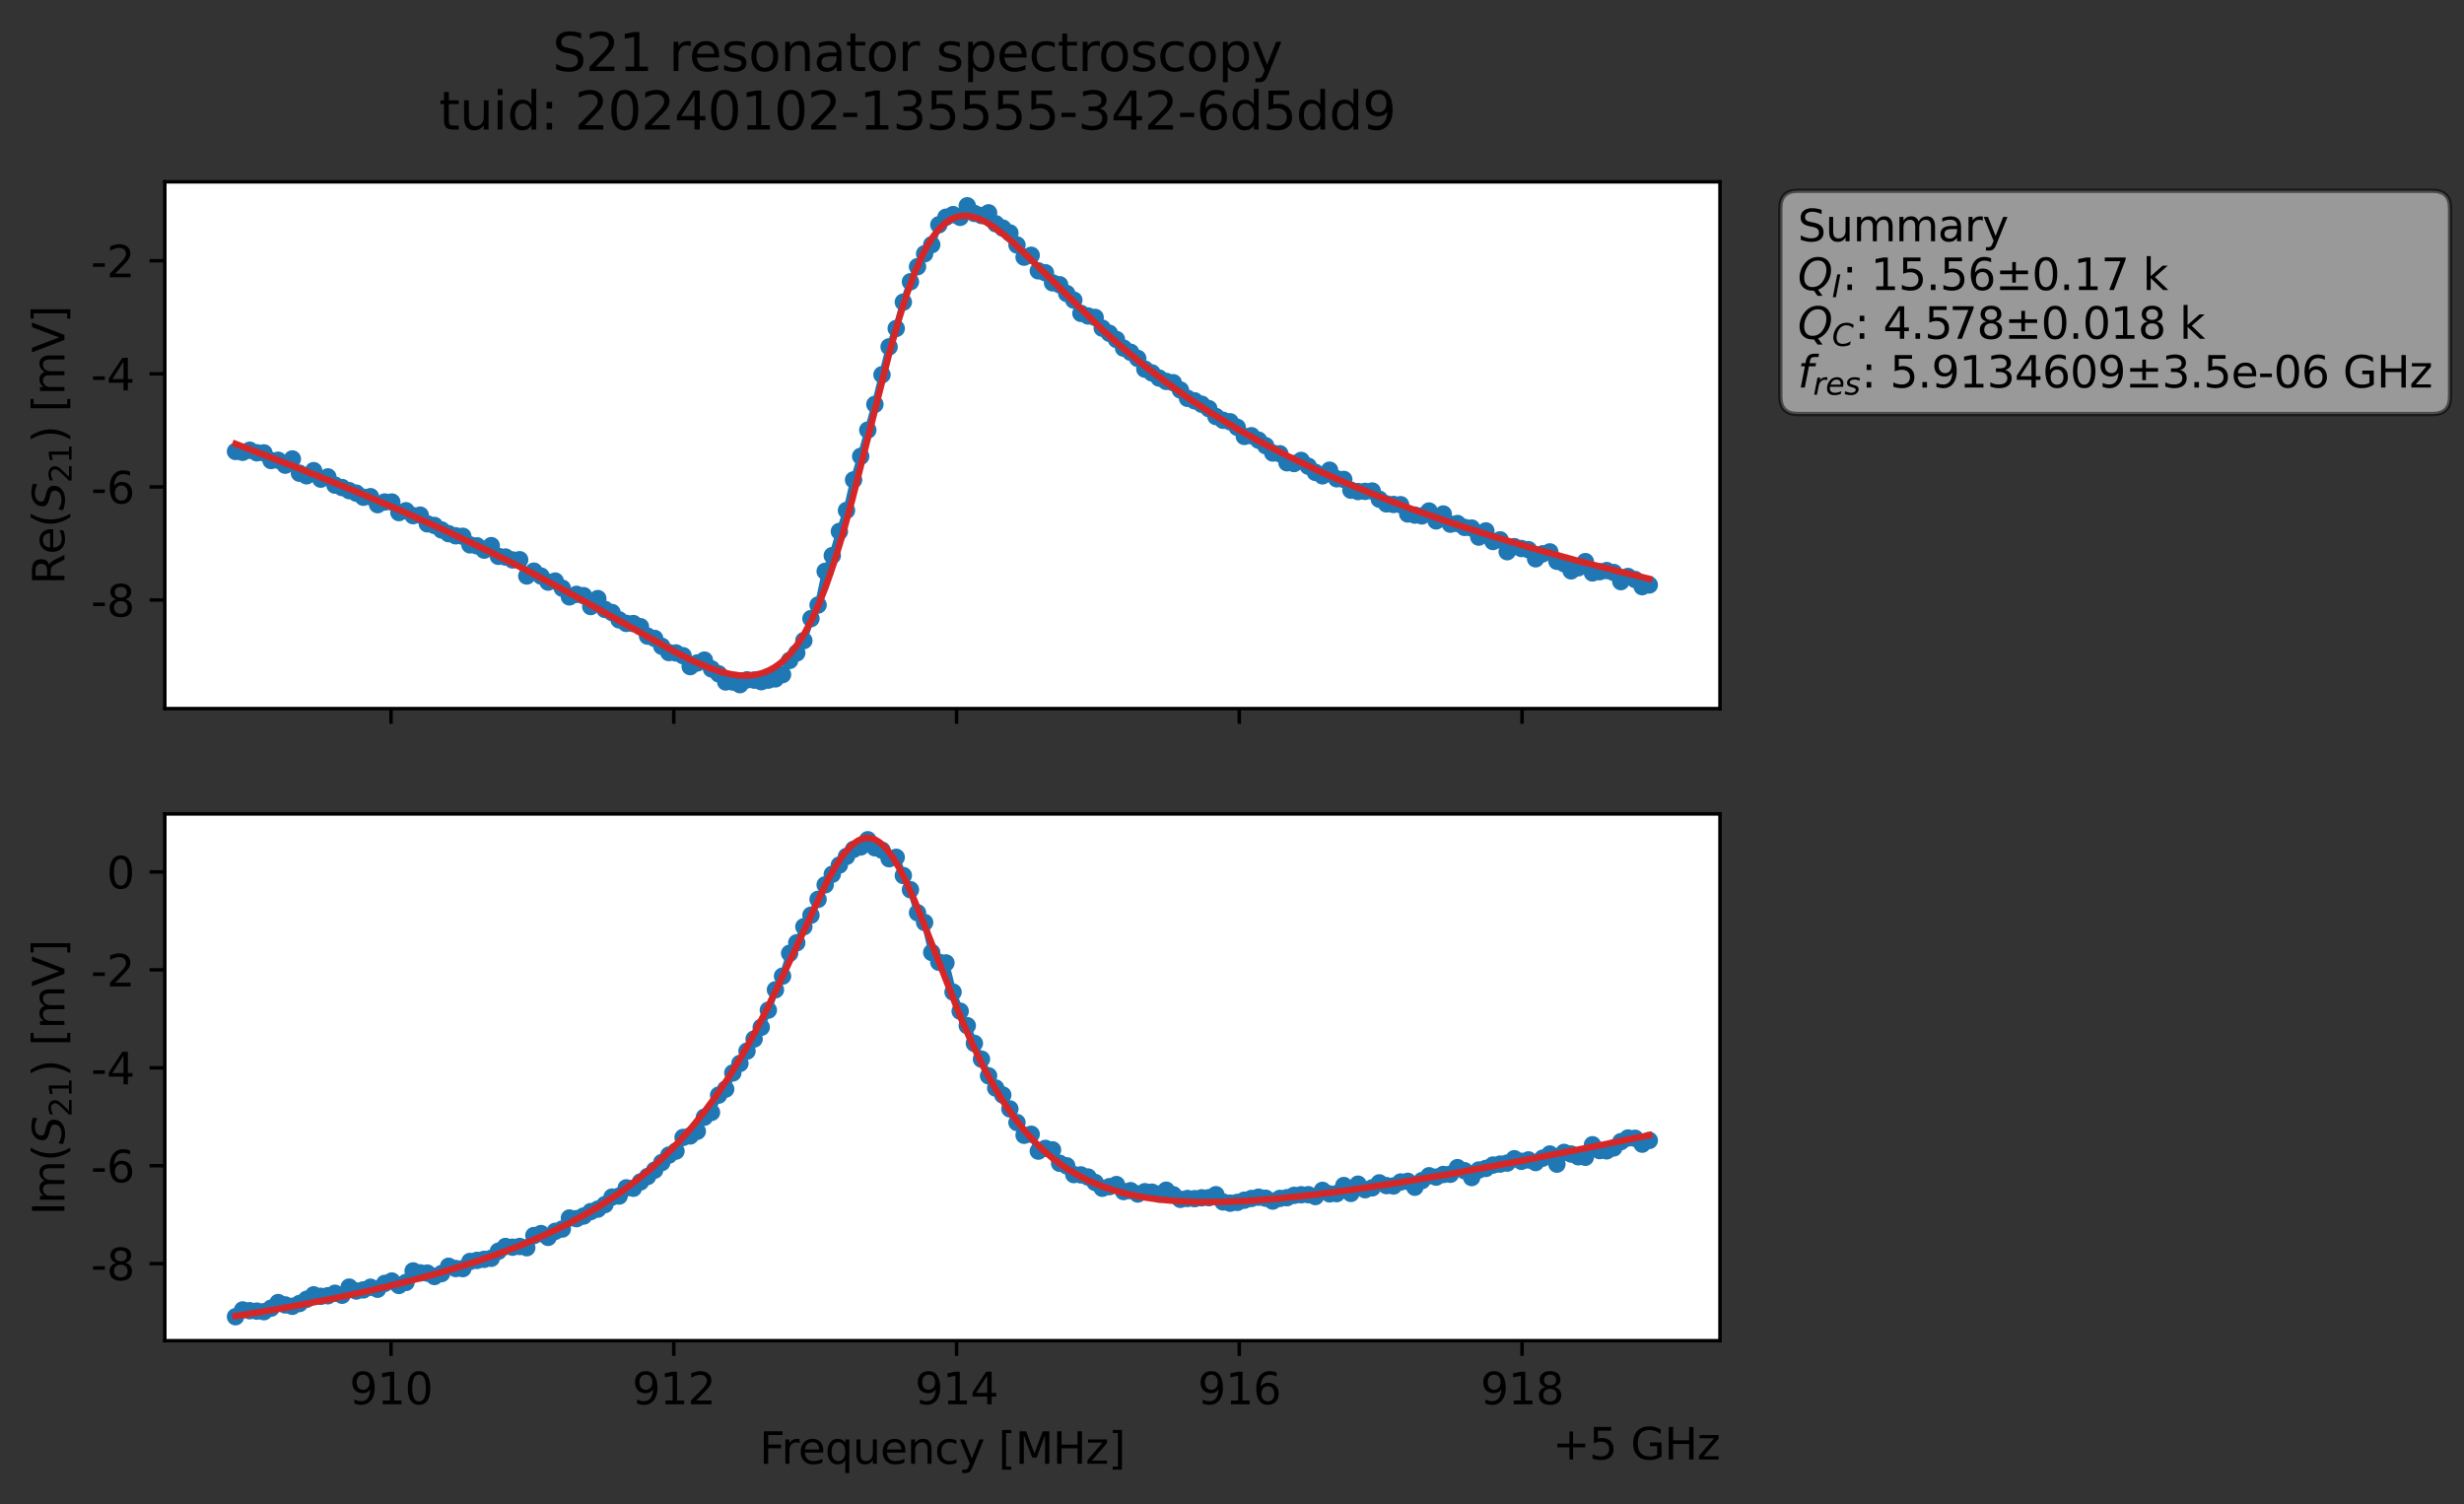 <?xml version="1.0" encoding="utf-8" standalone="no"?>
<!DOCTYPE svg PUBLIC "-//W3C//DTD SVG 1.1//EN"
  "http://www.w3.org/Graphics/SVG/1.1/DTD/svg11.dtd">
<svg xmlns:xlink="http://www.w3.org/1999/xlink" width="565.824pt" height="345.428pt" viewBox="0 0 565.824 345.428" xmlns="http://www.w3.org/2000/svg" version="1.1">
 <rect x="0" y="0" width="565.824" height="345.428" fill="#333333" stroke="none"/>
 <defs>
  <style type="text/css">*{stroke-linejoin: round; stroke-linecap: butt}</style>
 </defs>
 <g id="figure_1">
  <g id="patch_1">
   <path d="M 0 345.428 
L 565.824 345.428 
L 565.824 -0 
L 0 -0 
L 0 345.428 
z
" style="fill: none; opacity: 0"/>
  </g>
  <g id="axes_1">
   <g id="patch_2">
    <path d="M 37.848 162.72 
L 394.968 162.72 
L 394.968 41.76 
L 37.848 41.76 
z
" style="fill: #ffffff"/>
   </g>
   <g id="matplotlib.axis_1">
    <g id="xtick_1">
     <g id="line2d_1">
      <defs>
       <path id="mb7ea56a95d" d="M 0 0 
L 0 3.5 
" style="stroke: #000000; stroke-width: 0.8"/>
      </defs>
      <g>
       <use xlink:href="#mb7ea56a95d" x="89.793" y="162.72" style="stroke: #000000; stroke-width: 0.8"/>
      </g>
     </g>
    </g>
    <g id="xtick_2">
     <g id="line2d_2">
      <g>
       <use xlink:href="#mb7ea56a95d" x="154.724" y="162.72" style="stroke: #000000; stroke-width: 0.8"/>
      </g>
     </g>
    </g>
    <g id="xtick_3">
     <g id="line2d_3">
      <g>
       <use xlink:href="#mb7ea56a95d" x="219.655" y="162.72" style="stroke: #000000; stroke-width: 0.8"/>
      </g>
     </g>
    </g>
    <g id="xtick_4">
     <g id="line2d_4">
      <g>
       <use xlink:href="#mb7ea56a95d" x="284.586" y="162.72" style="stroke: #000000; stroke-width: 0.8"/>
      </g>
     </g>
    </g>
    <g id="xtick_5">
     <g id="line2d_5">
      <g>
       <use xlink:href="#mb7ea56a95d" x="349.517" y="162.72" style="stroke: #000000; stroke-width: 0.8"/>
      </g>
     </g>
    </g>
   </g>
   <g id="matplotlib.axis_2">
    <g id="ytick_1">
     <g id="line2d_6">
      <defs>
       <path id="mcc235b81b4" d="M 0 0 
L -3.5 0 
" style="stroke: #000000; stroke-width: 0.8"/>
      </defs>
      <g>
       <use xlink:href="#mcc235b81b4" x="37.848" y="137.788" style="stroke: #000000; stroke-width: 0.8"/>
      </g>
     </g>
     <g id="text_1">
      <!-- -8 -->
      <g transform="translate(20.878 141.588) scale(0.1 -0.1)">
       <defs>
        <path id="DejaVuSans-2d" d="M 313 2009 
L 1997 2009 
L 1997 1497 
L 313 1497 
L 313 2009 
z
" transform="scale(0.016)"/>
        <path id="DejaVuSans-38" d="M 2034 2216 
Q 1584 2216 1326 1975 
Q 1069 1734 1069 1313 
Q 1069 891 1326 650 
Q 1584 409 2034 409 
Q 2484 409 2743 651 
Q 3003 894 3003 1313 
Q 3003 1734 2745 1975 
Q 2488 2216 2034 2216 
z
M 1403 2484 
Q 997 2584 770 2862 
Q 544 3141 544 3541 
Q 544 4100 942 4425 
Q 1341 4750 2034 4750 
Q 2731 4750 3128 4425 
Q 3525 4100 3525 3541 
Q 3525 3141 3298 2862 
Q 3072 2584 2669 2484 
Q 3125 2378 3379 2068 
Q 3634 1759 3634 1313 
Q 3634 634 3220 271 
Q 2806 -91 2034 -91 
Q 1263 -91 848 271 
Q 434 634 434 1313 
Q 434 1759 690 2068 
Q 947 2378 1403 2484 
z
M 1172 3481 
Q 1172 3119 1398 2916 
Q 1625 2713 2034 2713 
Q 2441 2713 2670 2916 
Q 2900 3119 2900 3481 
Q 2900 3844 2670 4047 
Q 2441 4250 2034 4250 
Q 1625 4250 1398 4047 
Q 1172 3844 1172 3481 
z
" transform="scale(0.016)"/>
       </defs>
       <use xlink:href="#DejaVuSans-2d"/>
       <use xlink:href="#DejaVuSans-38" x="36.084"/>
      </g>
     </g>
    </g>
    <g id="ytick_2">
     <g id="line2d_7">
      <g>
       <use xlink:href="#mcc235b81b4" x="37.848" y="111.817" style="stroke: #000000; stroke-width: 0.8"/>
      </g>
     </g>
     <g id="text_2">
      <!-- -6 -->
      <g transform="translate(20.878 115.616) scale(0.1 -0.1)">
       <defs>
        <path id="DejaVuSans-36" d="M 2113 2584 
Q 1688 2584 1439 2293 
Q 1191 2003 1191 1497 
Q 1191 994 1439 701 
Q 1688 409 2113 409 
Q 2538 409 2786 701 
Q 3034 994 3034 1497 
Q 3034 2003 2786 2293 
Q 2538 2584 2113 2584 
z
M 3366 4563 
L 3366 3988 
Q 3128 4100 2886 4159 
Q 2644 4219 2406 4219 
Q 1781 4219 1451 3797 
Q 1122 3375 1075 2522 
Q 1259 2794 1537 2939 
Q 1816 3084 2150 3084 
Q 2853 3084 3261 2657 
Q 3669 2231 3669 1497 
Q 3669 778 3244 343 
Q 2819 -91 2113 -91 
Q 1303 -91 875 529 
Q 447 1150 447 2328 
Q 447 3434 972 4092 
Q 1497 4750 2381 4750 
Q 2619 4750 2861 4703 
Q 3103 4656 3366 4563 
z
" transform="scale(0.016)"/>
       </defs>
       <use xlink:href="#DejaVuSans-2d"/>
       <use xlink:href="#DejaVuSans-36" x="36.084"/>
      </g>
     </g>
    </g>
    <g id="ytick_3">
     <g id="line2d_8">
      <g>
       <use xlink:href="#mcc235b81b4" x="37.848" y="85.845" style="stroke: #000000; stroke-width: 0.8"/>
      </g>
     </g>
     <g id="text_3">
      <!-- -4 -->
      <g transform="translate(20.878 89.644) scale(0.1 -0.1)">
       <defs>
        <path id="DejaVuSans-34" d="M 2419 4116 
L 825 1625 
L 2419 1625 
L 2419 4116 
z
M 2253 4666 
L 3047 4666 
L 3047 1625 
L 3713 1625 
L 3713 1100 
L 3047 1100 
L 3047 0 
L 2419 0 
L 2419 1100 
L 313 1100 
L 313 1709 
L 2253 4666 
z
" transform="scale(0.016)"/>
       </defs>
       <use xlink:href="#DejaVuSans-2d"/>
       <use xlink:href="#DejaVuSans-34" x="36.084"/>
      </g>
     </g>
    </g>
    <g id="ytick_4">
     <g id="line2d_9">
      <g>
       <use xlink:href="#mcc235b81b4" x="37.848" y="59.873" style="stroke: #000000; stroke-width: 0.8"/>
      </g>
     </g>
     <g id="text_4">
      <!-- -2 -->
      <g transform="translate(20.878 63.673) scale(0.1 -0.1)">
       <defs>
        <path id="DejaVuSans-32" d="M 1228 531 
L 3431 531 
L 3431 0 
L 469 0 
L 469 531 
Q 828 903 1448 1529 
Q 2069 2156 2228 2338 
Q 2531 2678 2651 2914 
Q 2772 3150 2772 3378 
Q 2772 3750 2511 3984 
Q 2250 4219 1831 4219 
Q 1534 4219 1204 4116 
Q 875 4013 500 3803 
L 500 4441 
Q 881 4594 1212 4672 
Q 1544 4750 1819 4750 
Q 2544 4750 2975 4387 
Q 3406 4025 3406 3419 
Q 3406 3131 3298 2873 
Q 3191 2616 2906 2266 
Q 2828 2175 2409 1742 
Q 1991 1309 1228 531 
z
" transform="scale(0.016)"/>
       </defs>
       <use xlink:href="#DejaVuSans-2d"/>
       <use xlink:href="#DejaVuSans-32" x="36.084"/>
      </g>
     </g>
    </g>
    <g id="text_5">
     <!-- Re$(S_{21})$ [mV] -->
     <g transform="translate(14.798 134.24) rotate(-90) scale(0.1 -0.1)">
      <defs>
       <path id="DejaVuSans-52" d="M 2841 2188 
Q 3044 2119 3236 1894 
Q 3428 1669 3622 1275 
L 4263 0 
L 3584 0 
L 2988 1197 
Q 2756 1666 2539 1819 
Q 2322 1972 1947 1972 
L 1259 1972 
L 1259 0 
L 628 0 
L 628 4666 
L 2053 4666 
Q 2853 4666 3247 4331 
Q 3641 3997 3641 3322 
Q 3641 2881 3436 2590 
Q 3231 2300 2841 2188 
z
M 1259 4147 
L 1259 2491 
L 2053 2491 
Q 2509 2491 2742 2702 
Q 2975 2913 2975 3322 
Q 2975 3731 2742 3939 
Q 2509 4147 2053 4147 
L 1259 4147 
z
" transform="scale(0.016)"/>
       <path id="DejaVuSans-65" d="M 3597 1894 
L 3597 1613 
L 953 1613 
Q 991 1019 1311 708 
Q 1631 397 2203 397 
Q 2534 397 2845 478 
Q 3156 559 3463 722 
L 3463 178 
Q 3153 47 2828 -22 
Q 2503 -91 2169 -91 
Q 1331 -91 842 396 
Q 353 884 353 1716 
Q 353 2575 817 3079 
Q 1281 3584 2069 3584 
Q 2775 3584 3186 3129 
Q 3597 2675 3597 1894 
z
M 3022 2063 
Q 3016 2534 2758 2815 
Q 2500 3097 2075 3097 
Q 1594 3097 1305 2825 
Q 1016 2553 972 2059 
L 3022 2063 
z
" transform="scale(0.016)"/>
       <path id="DejaVuSans-28" d="M 1984 4856 
Q 1566 4138 1362 3434 
Q 1159 2731 1159 2009 
Q 1159 1288 1364 580 
Q 1569 -128 1984 -844 
L 1484 -844 
Q 1016 -109 783 600 
Q 550 1309 550 2009 
Q 550 2706 781 3412 
Q 1013 4119 1484 4856 
L 1984 4856 
z
" transform="scale(0.016)"/>
       <path id="DejaVuSans-Oblique-53" d="M 3859 4513 
L 3738 3897 
Q 3422 4066 3111 4152 
Q 2800 4238 2509 4238 
Q 1944 4238 1609 3991 
Q 1275 3744 1275 3334 
Q 1275 3109 1398 2989 
Q 1522 2869 2034 2731 
L 2413 2638 
Q 3053 2472 3303 2217 
Q 3553 1963 3553 1503 
Q 3553 797 2998 353 
Q 2444 -91 1538 -91 
Q 1166 -91 791 -17 
Q 416 56 38 206 
L 166 856 
Q 513 641 861 531 
Q 1209 422 1556 422 
Q 2147 422 2503 684 
Q 2859 947 2859 1369 
Q 2859 1650 2717 1795 
Q 2575 1941 2106 2059 
L 1728 2156 
Q 1081 2325 845 2545 
Q 609 2766 609 3163 
Q 609 3859 1145 4304 
Q 1681 4750 2541 4750 
Q 2875 4750 3203 4690 
Q 3531 4631 3859 4513 
z
" transform="scale(0.016)"/>
       <path id="DejaVuSans-31" d="M 794 531 
L 1825 531 
L 1825 4091 
L 703 3866 
L 703 4441 
L 1819 4666 
L 2450 4666 
L 2450 531 
L 3481 531 
L 3481 0 
L 794 0 
L 794 531 
z
" transform="scale(0.016)"/>
       <path id="DejaVuSans-29" d="M 513 4856 
L 1013 4856 
Q 1481 4119 1714 3412 
Q 1947 2706 1947 2009 
Q 1947 1309 1714 600 
Q 1481 -109 1013 -844 
L 513 -844 
Q 928 -128 1133 580 
Q 1338 1288 1338 2009 
Q 1338 2731 1133 3434 
Q 928 4138 513 4856 
z
" transform="scale(0.016)"/>
       <path id="DejaVuSans-20" transform="scale(0.016)"/>
       <path id="DejaVuSans-5b" d="M 550 4863 
L 1875 4863 
L 1875 4416 
L 1125 4416 
L 1125 -397 
L 1875 -397 
L 1875 -844 
L 550 -844 
L 550 4863 
z
" transform="scale(0.016)"/>
       <path id="DejaVuSans-6d" d="M 3328 2828 
Q 3544 3216 3844 3400 
Q 4144 3584 4550 3584 
Q 5097 3584 5394 3201 
Q 5691 2819 5691 2113 
L 5691 0 
L 5113 0 
L 5113 2094 
Q 5113 2597 4934 2840 
Q 4756 3084 4391 3084 
Q 3944 3084 3684 2787 
Q 3425 2491 3425 1978 
L 3425 0 
L 2847 0 
L 2847 2094 
Q 2847 2600 2669 2842 
Q 2491 3084 2119 3084 
Q 1678 3084 1418 2786 
Q 1159 2488 1159 1978 
L 1159 0 
L 581 0 
L 581 3500 
L 1159 3500 
L 1159 2956 
Q 1356 3278 1631 3431 
Q 1906 3584 2284 3584 
Q 2666 3584 2933 3390 
Q 3200 3197 3328 2828 
z
" transform="scale(0.016)"/>
       <path id="DejaVuSans-56" d="M 1831 0 
L 50 4666 
L 709 4666 
L 2188 738 
L 3669 4666 
L 4325 4666 
L 2547 0 
L 1831 0 
z
" transform="scale(0.016)"/>
       <path id="DejaVuSans-5d" d="M 1947 4863 
L 1947 -844 
L 622 -844 
L 622 -397 
L 1369 -397 
L 1369 4416 
L 622 4416 
L 622 4863 
L 1947 4863 
z
" transform="scale(0.016)"/>
      </defs>
      <use xlink:href="#DejaVuSans-52" transform="translate(0 0.016)"/>
      <use xlink:href="#DejaVuSans-65" transform="translate(69.482 0.016)"/>
      <use xlink:href="#DejaVuSans-28" transform="translate(131.006 0.016)"/>
      <use xlink:href="#DejaVuSans-Oblique-53" transform="translate(170.02 0.016)"/>
      <use xlink:href="#DejaVuSans-32" transform="translate(233.496 -16.391) scale(0.7)"/>
      <use xlink:href="#DejaVuSans-31" transform="translate(278.032 -16.391) scale(0.7)"/>
      <use xlink:href="#DejaVuSans-29" transform="translate(325.303 0.016)"/>
      <use xlink:href="#DejaVuSans-20" transform="translate(364.316 0.016)"/>
      <use xlink:href="#DejaVuSans-5b" transform="translate(396.104 0.016)"/>
      <use xlink:href="#DejaVuSans-6d" transform="translate(435.117 0.016)"/>
      <use xlink:href="#DejaVuSans-56" transform="translate(532.529 0.016)"/>
      <use xlink:href="#DejaVuSans-5d" transform="translate(600.938 0.016)"/>
     </g>
    </g>
   </g>
   <g id="line2d_10">
    <path d="M 54.081 103.675 
L 55.713 103.868 
L 57.344 103.39 
L 58.975 103.978 
L 60.607 104 
L 62.238 105.755 
L 63.87 105.692 
L 65.501 106.825 
L 67.133 105.399 
L 68.764 108.671 
L 70.395 109.265 
L 72.027 108.079 
L 73.658 110.032 
L 75.29 109.511 
L 76.921 111.407 
L 78.553 111.961 
L 80.184 112.674 
L 81.815 113.25 
L 83.447 114.188 
L 85.078 114.057 
L 86.71 115.891 
L 88.341 115.28 
L 89.973 115.281 
L 91.604 117.716 
L 93.235 117.289 
L 94.867 118.416 
L 96.498 118.298 
L 98.13 120.299 
L 99.761 120.665 
L 101.393 121.7 
L 103.024 122.557 
L 104.655 123.042 
L 106.287 123.156 
L 107.918 125.12 
L 109.55 125.35 
L 111.181 126.332 
L 112.813 125.299 
L 114.444 127.757 
L 116.076 127.916 
L 117.707 128.588 
L 119.338 128.535 
L 120.97 132.27 
L 122.601 131.158 
L 124.233 132.279 
L 125.864 133.675 
L 127.496 133.437 
L 129.127 135.079 
L 130.758 137.069 
L 132.39 136.485 
L 134.021 136.787 
L 135.653 139.291 
L 137.284 137.458 
L 138.916 139.948 
L 140.547 140.664 
L 142.178 142.348 
L 143.81 143.157 
L 145.441 143.198 
L 147.073 143.91 
L 148.704 146.078 
L 150.336 146.609 
L 151.967 148.412 
L 153.598 149.859 
L 155.23 149.945 
L 156.861 150.576 
L 158.493 153.083 
L 160.124 152.234 
L 161.756 151.59 
L 163.387 153.605 
L 165.018 154.731 
L 166.65 156.607 
L 168.281 156.614 
L 169.913 157.222 
L 171.544 156.12 
L 173.176 156.179 
L 174.807 156.542 
L 178.07 155.896 
L 179.701 154.917 
L 181.333 151.663 
L 182.964 149.941 
L 184.596 147.102 
L 186.227 142.058 
L 187.858 138.938 
L 189.49 131.204 
L 191.121 127.589 
L 192.753 122.041 
L 194.384 117.22 
L 196.016 110.201 
L 197.647 104.791 
L 200.91 92.855 
L 204.173 79.652 
L 205.804 75.43 
L 207.436 69.375 
L 209.067 64.705 
L 210.698 61.237 
L 212.33 58.279 
L 213.961 56.197 
L 215.593 51.619 
L 217.224 49.883 
L 218.856 49.287 
L 220.487 49.912 
L 222.118 47.258 
L 223.75 49.012 
L 225.381 49.485 
L 227.013 48.878 
L 228.644 51.374 
L 231.907 53.491 
L 235.17 59.05 
L 236.801 58.622 
L 238.433 62.193 
L 240.064 62.64 
L 241.696 64.949 
L 243.327 65.393 
L 244.958 67.399 
L 246.59 68.922 
L 248.221 71.967 
L 249.853 72.563 
L 251.484 72.892 
L 253.116 75.364 
L 254.747 76.537 
L 256.378 77.96 
L 258.01 79.954 
L 259.641 80.903 
L 261.273 82.316 
L 262.904 84.768 
L 264.536 85.639 
L 266.167 86.813 
L 267.798 87.586 
L 269.43 87.892 
L 271.061 89.559 
L 272.693 91.474 
L 274.324 92.044 
L 275.956 92.831 
L 277.587 93.84 
L 279.218 95.653 
L 280.85 96.518 
L 282.481 96.857 
L 284.113 98.125 
L 285.744 100.222 
L 287.376 100.056 
L 289.007 101.079 
L 290.638 102.349 
L 292.27 104.032 
L 293.901 104.205 
L 295.533 106.274 
L 297.164 106.446 
L 298.796 105.73 
L 302.059 108.484 
L 303.69 109.273 
L 305.321 107.974 
L 306.953 109.947 
L 308.584 110.099 
L 310.216 112.567 
L 311.847 112.88 
L 315.11 112.758 
L 316.741 114.638 
L 318.373 115.714 
L 321.636 115.897 
L 323.267 118.029 
L 326.53 118.47 
L 328.161 117.351 
L 329.793 119.621 
L 331.424 118.035 
L 333.056 120.373 
L 334.687 120.221 
L 336.319 121.118 
L 337.95 121.266 
L 339.581 123.341 
L 341.213 121.917 
L 342.844 124.354 
L 344.476 123.971 
L 346.107 126.693 
L 347.739 125.535 
L 349.37 125.963 
L 351.001 126.231 
L 352.633 128.325 
L 354.264 127.176 
L 355.896 126.739 
L 357.527 128.896 
L 359.159 129.437 
L 360.79 131.095 
L 362.421 130.385 
L 364.053 128.967 
L 365.684 131.566 
L 368.947 131.026 
L 370.579 131.471 
L 372.21 133.57 
L 373.841 132.383 
L 375.473 133.074 
L 377.104 134.723 
L 378.736 134.33 
L 378.736 134.33 
" clip-path="url(#p33a0dab549)" style="fill: none; stroke: #1f77b4; stroke-width: 1.5; stroke-linecap: square"/>
    <defs>
     <path id="m3fc66394ef" d="M 0 1.5 
C 0.398 1.5 0.779 1.342 1.061 1.061 
C 1.342 0.779 1.5 0.398 1.5 0 
C 1.5 -0.398 1.342 -0.779 1.061 -1.061 
C 0.779 -1.342 0.398 -1.5 0 -1.5 
C -0.398 -1.5 -0.779 -1.342 -1.061 -1.061 
C -1.342 -0.779 -1.5 -0.398 -1.5 0 
C -1.5 0.398 -1.342 0.779 -1.061 1.061 
C -0.779 1.342 -0.398 1.5 0 1.5 
z
" style="stroke: #1f77b4"/>
    </defs>
    <g clip-path="url(#p33a0dab549)">
     <use xlink:href="#m3fc66394ef" x="54.081" y="103.675" style="fill: #1f77b4; stroke: #1f77b4"/>
     <use xlink:href="#m3fc66394ef" x="55.713" y="103.868" style="fill: #1f77b4; stroke: #1f77b4"/>
     <use xlink:href="#m3fc66394ef" x="57.344" y="103.39" style="fill: #1f77b4; stroke: #1f77b4"/>
     <use xlink:href="#m3fc66394ef" x="58.975" y="103.978" style="fill: #1f77b4; stroke: #1f77b4"/>
     <use xlink:href="#m3fc66394ef" x="60.607" y="104" style="fill: #1f77b4; stroke: #1f77b4"/>
     <use xlink:href="#m3fc66394ef" x="62.238" y="105.755" style="fill: #1f77b4; stroke: #1f77b4"/>
     <use xlink:href="#m3fc66394ef" x="63.87" y="105.692" style="fill: #1f77b4; stroke: #1f77b4"/>
     <use xlink:href="#m3fc66394ef" x="65.501" y="106.825" style="fill: #1f77b4; stroke: #1f77b4"/>
     <use xlink:href="#m3fc66394ef" x="67.133" y="105.399" style="fill: #1f77b4; stroke: #1f77b4"/>
     <use xlink:href="#m3fc66394ef" x="68.764" y="108.671" style="fill: #1f77b4; stroke: #1f77b4"/>
     <use xlink:href="#m3fc66394ef" x="70.395" y="109.265" style="fill: #1f77b4; stroke: #1f77b4"/>
     <use xlink:href="#m3fc66394ef" x="72.027" y="108.079" style="fill: #1f77b4; stroke: #1f77b4"/>
     <use xlink:href="#m3fc66394ef" x="73.658" y="110.032" style="fill: #1f77b4; stroke: #1f77b4"/>
     <use xlink:href="#m3fc66394ef" x="75.29" y="109.511" style="fill: #1f77b4; stroke: #1f77b4"/>
     <use xlink:href="#m3fc66394ef" x="76.921" y="111.407" style="fill: #1f77b4; stroke: #1f77b4"/>
     <use xlink:href="#m3fc66394ef" x="78.553" y="111.961" style="fill: #1f77b4; stroke: #1f77b4"/>
     <use xlink:href="#m3fc66394ef" x="80.184" y="112.674" style="fill: #1f77b4; stroke: #1f77b4"/>
     <use xlink:href="#m3fc66394ef" x="81.815" y="113.25" style="fill: #1f77b4; stroke: #1f77b4"/>
     <use xlink:href="#m3fc66394ef" x="83.447" y="114.188" style="fill: #1f77b4; stroke: #1f77b4"/>
     <use xlink:href="#m3fc66394ef" x="85.078" y="114.057" style="fill: #1f77b4; stroke: #1f77b4"/>
     <use xlink:href="#m3fc66394ef" x="86.71" y="115.891" style="fill: #1f77b4; stroke: #1f77b4"/>
     <use xlink:href="#m3fc66394ef" x="88.341" y="115.28" style="fill: #1f77b4; stroke: #1f77b4"/>
     <use xlink:href="#m3fc66394ef" x="89.973" y="115.281" style="fill: #1f77b4; stroke: #1f77b4"/>
     <use xlink:href="#m3fc66394ef" x="91.604" y="117.716" style="fill: #1f77b4; stroke: #1f77b4"/>
     <use xlink:href="#m3fc66394ef" x="93.235" y="117.289" style="fill: #1f77b4; stroke: #1f77b4"/>
     <use xlink:href="#m3fc66394ef" x="94.867" y="118.416" style="fill: #1f77b4; stroke: #1f77b4"/>
     <use xlink:href="#m3fc66394ef" x="96.498" y="118.298" style="fill: #1f77b4; stroke: #1f77b4"/>
     <use xlink:href="#m3fc66394ef" x="98.13" y="120.299" style="fill: #1f77b4; stroke: #1f77b4"/>
     <use xlink:href="#m3fc66394ef" x="99.761" y="120.665" style="fill: #1f77b4; stroke: #1f77b4"/>
     <use xlink:href="#m3fc66394ef" x="101.393" y="121.7" style="fill: #1f77b4; stroke: #1f77b4"/>
     <use xlink:href="#m3fc66394ef" x="103.024" y="122.557" style="fill: #1f77b4; stroke: #1f77b4"/>
     <use xlink:href="#m3fc66394ef" x="104.655" y="123.042" style="fill: #1f77b4; stroke: #1f77b4"/>
     <use xlink:href="#m3fc66394ef" x="106.287" y="123.156" style="fill: #1f77b4; stroke: #1f77b4"/>
     <use xlink:href="#m3fc66394ef" x="107.918" y="125.12" style="fill: #1f77b4; stroke: #1f77b4"/>
     <use xlink:href="#m3fc66394ef" x="109.55" y="125.35" style="fill: #1f77b4; stroke: #1f77b4"/>
     <use xlink:href="#m3fc66394ef" x="111.181" y="126.332" style="fill: #1f77b4; stroke: #1f77b4"/>
     <use xlink:href="#m3fc66394ef" x="112.813" y="125.299" style="fill: #1f77b4; stroke: #1f77b4"/>
     <use xlink:href="#m3fc66394ef" x="114.444" y="127.757" style="fill: #1f77b4; stroke: #1f77b4"/>
     <use xlink:href="#m3fc66394ef" x="116.076" y="127.916" style="fill: #1f77b4; stroke: #1f77b4"/>
     <use xlink:href="#m3fc66394ef" x="117.707" y="128.588" style="fill: #1f77b4; stroke: #1f77b4"/>
     <use xlink:href="#m3fc66394ef" x="119.338" y="128.535" style="fill: #1f77b4; stroke: #1f77b4"/>
     <use xlink:href="#m3fc66394ef" x="120.97" y="132.27" style="fill: #1f77b4; stroke: #1f77b4"/>
     <use xlink:href="#m3fc66394ef" x="122.601" y="131.158" style="fill: #1f77b4; stroke: #1f77b4"/>
     <use xlink:href="#m3fc66394ef" x="124.233" y="132.279" style="fill: #1f77b4; stroke: #1f77b4"/>
     <use xlink:href="#m3fc66394ef" x="125.864" y="133.675" style="fill: #1f77b4; stroke: #1f77b4"/>
     <use xlink:href="#m3fc66394ef" x="127.496" y="133.437" style="fill: #1f77b4; stroke: #1f77b4"/>
     <use xlink:href="#m3fc66394ef" x="129.127" y="135.079" style="fill: #1f77b4; stroke: #1f77b4"/>
     <use xlink:href="#m3fc66394ef" x="130.758" y="137.069" style="fill: #1f77b4; stroke: #1f77b4"/>
     <use xlink:href="#m3fc66394ef" x="132.39" y="136.485" style="fill: #1f77b4; stroke: #1f77b4"/>
     <use xlink:href="#m3fc66394ef" x="134.021" y="136.787" style="fill: #1f77b4; stroke: #1f77b4"/>
     <use xlink:href="#m3fc66394ef" x="135.653" y="139.291" style="fill: #1f77b4; stroke: #1f77b4"/>
     <use xlink:href="#m3fc66394ef" x="137.284" y="137.458" style="fill: #1f77b4; stroke: #1f77b4"/>
     <use xlink:href="#m3fc66394ef" x="138.916" y="139.948" style="fill: #1f77b4; stroke: #1f77b4"/>
     <use xlink:href="#m3fc66394ef" x="140.547" y="140.664" style="fill: #1f77b4; stroke: #1f77b4"/>
     <use xlink:href="#m3fc66394ef" x="142.178" y="142.348" style="fill: #1f77b4; stroke: #1f77b4"/>
     <use xlink:href="#m3fc66394ef" x="143.81" y="143.157" style="fill: #1f77b4; stroke: #1f77b4"/>
     <use xlink:href="#m3fc66394ef" x="145.441" y="143.198" style="fill: #1f77b4; stroke: #1f77b4"/>
     <use xlink:href="#m3fc66394ef" x="147.073" y="143.91" style="fill: #1f77b4; stroke: #1f77b4"/>
     <use xlink:href="#m3fc66394ef" x="148.704" y="146.078" style="fill: #1f77b4; stroke: #1f77b4"/>
     <use xlink:href="#m3fc66394ef" x="150.336" y="146.609" style="fill: #1f77b4; stroke: #1f77b4"/>
     <use xlink:href="#m3fc66394ef" x="151.967" y="148.412" style="fill: #1f77b4; stroke: #1f77b4"/>
     <use xlink:href="#m3fc66394ef" x="153.598" y="149.859" style="fill: #1f77b4; stroke: #1f77b4"/>
     <use xlink:href="#m3fc66394ef" x="155.23" y="149.945" style="fill: #1f77b4; stroke: #1f77b4"/>
     <use xlink:href="#m3fc66394ef" x="156.861" y="150.576" style="fill: #1f77b4; stroke: #1f77b4"/>
     <use xlink:href="#m3fc66394ef" x="158.493" y="153.083" style="fill: #1f77b4; stroke: #1f77b4"/>
     <use xlink:href="#m3fc66394ef" x="160.124" y="152.234" style="fill: #1f77b4; stroke: #1f77b4"/>
     <use xlink:href="#m3fc66394ef" x="161.756" y="151.59" style="fill: #1f77b4; stroke: #1f77b4"/>
     <use xlink:href="#m3fc66394ef" x="163.387" y="153.605" style="fill: #1f77b4; stroke: #1f77b4"/>
     <use xlink:href="#m3fc66394ef" x="165.018" y="154.731" style="fill: #1f77b4; stroke: #1f77b4"/>
     <use xlink:href="#m3fc66394ef" x="166.65" y="156.607" style="fill: #1f77b4; stroke: #1f77b4"/>
     <use xlink:href="#m3fc66394ef" x="168.281" y="156.614" style="fill: #1f77b4; stroke: #1f77b4"/>
     <use xlink:href="#m3fc66394ef" x="169.913" y="157.222" style="fill: #1f77b4; stroke: #1f77b4"/>
     <use xlink:href="#m3fc66394ef" x="171.544" y="156.12" style="fill: #1f77b4; stroke: #1f77b4"/>
     <use xlink:href="#m3fc66394ef" x="173.176" y="156.179" style="fill: #1f77b4; stroke: #1f77b4"/>
     <use xlink:href="#m3fc66394ef" x="174.807" y="156.542" style="fill: #1f77b4; stroke: #1f77b4"/>
     <use xlink:href="#m3fc66394ef" x="176.438" y="156.184" style="fill: #1f77b4; stroke: #1f77b4"/>
     <use xlink:href="#m3fc66394ef" x="178.07" y="155.896" style="fill: #1f77b4; stroke: #1f77b4"/>
     <use xlink:href="#m3fc66394ef" x="179.701" y="154.917" style="fill: #1f77b4; stroke: #1f77b4"/>
     <use xlink:href="#m3fc66394ef" x="181.333" y="151.663" style="fill: #1f77b4; stroke: #1f77b4"/>
     <use xlink:href="#m3fc66394ef" x="182.964" y="149.941" style="fill: #1f77b4; stroke: #1f77b4"/>
     <use xlink:href="#m3fc66394ef" x="184.596" y="147.102" style="fill: #1f77b4; stroke: #1f77b4"/>
     <use xlink:href="#m3fc66394ef" x="186.227" y="142.058" style="fill: #1f77b4; stroke: #1f77b4"/>
     <use xlink:href="#m3fc66394ef" x="187.858" y="138.938" style="fill: #1f77b4; stroke: #1f77b4"/>
     <use xlink:href="#m3fc66394ef" x="189.49" y="131.204" style="fill: #1f77b4; stroke: #1f77b4"/>
     <use xlink:href="#m3fc66394ef" x="191.121" y="127.589" style="fill: #1f77b4; stroke: #1f77b4"/>
     <use xlink:href="#m3fc66394ef" x="192.753" y="122.041" style="fill: #1f77b4; stroke: #1f77b4"/>
     <use xlink:href="#m3fc66394ef" x="194.384" y="117.22" style="fill: #1f77b4; stroke: #1f77b4"/>
     <use xlink:href="#m3fc66394ef" x="196.016" y="110.201" style="fill: #1f77b4; stroke: #1f77b4"/>
     <use xlink:href="#m3fc66394ef" x="197.647" y="104.791" style="fill: #1f77b4; stroke: #1f77b4"/>
     <use xlink:href="#m3fc66394ef" x="199.278" y="98.764" style="fill: #1f77b4; stroke: #1f77b4"/>
     <use xlink:href="#m3fc66394ef" x="200.91" y="92.855" style="fill: #1f77b4; stroke: #1f77b4"/>
     <use xlink:href="#m3fc66394ef" x="202.541" y="86.056" style="fill: #1f77b4; stroke: #1f77b4"/>
     <use xlink:href="#m3fc66394ef" x="204.173" y="79.652" style="fill: #1f77b4; stroke: #1f77b4"/>
     <use xlink:href="#m3fc66394ef" x="205.804" y="75.43" style="fill: #1f77b4; stroke: #1f77b4"/>
     <use xlink:href="#m3fc66394ef" x="207.436" y="69.375" style="fill: #1f77b4; stroke: #1f77b4"/>
     <use xlink:href="#m3fc66394ef" x="209.067" y="64.705" style="fill: #1f77b4; stroke: #1f77b4"/>
     <use xlink:href="#m3fc66394ef" x="210.698" y="61.237" style="fill: #1f77b4; stroke: #1f77b4"/>
     <use xlink:href="#m3fc66394ef" x="212.33" y="58.279" style="fill: #1f77b4; stroke: #1f77b4"/>
     <use xlink:href="#m3fc66394ef" x="213.961" y="56.197" style="fill: #1f77b4; stroke: #1f77b4"/>
     <use xlink:href="#m3fc66394ef" x="215.593" y="51.619" style="fill: #1f77b4; stroke: #1f77b4"/>
     <use xlink:href="#m3fc66394ef" x="217.224" y="49.883" style="fill: #1f77b4; stroke: #1f77b4"/>
     <use xlink:href="#m3fc66394ef" x="218.856" y="49.287" style="fill: #1f77b4; stroke: #1f77b4"/>
     <use xlink:href="#m3fc66394ef" x="220.487" y="49.912" style="fill: #1f77b4; stroke: #1f77b4"/>
     <use xlink:href="#m3fc66394ef" x="222.118" y="47.258" style="fill: #1f77b4; stroke: #1f77b4"/>
     <use xlink:href="#m3fc66394ef" x="223.75" y="49.012" style="fill: #1f77b4; stroke: #1f77b4"/>
     <use xlink:href="#m3fc66394ef" x="225.381" y="49.485" style="fill: #1f77b4; stroke: #1f77b4"/>
     <use xlink:href="#m3fc66394ef" x="227.013" y="48.878" style="fill: #1f77b4; stroke: #1f77b4"/>
     <use xlink:href="#m3fc66394ef" x="228.644" y="51.374" style="fill: #1f77b4; stroke: #1f77b4"/>
     <use xlink:href="#m3fc66394ef" x="230.276" y="52.379" style="fill: #1f77b4; stroke: #1f77b4"/>
     <use xlink:href="#m3fc66394ef" x="231.907" y="53.491" style="fill: #1f77b4; stroke: #1f77b4"/>
     <use xlink:href="#m3fc66394ef" x="233.538" y="56.254" style="fill: #1f77b4; stroke: #1f77b4"/>
     <use xlink:href="#m3fc66394ef" x="235.17" y="59.05" style="fill: #1f77b4; stroke: #1f77b4"/>
     <use xlink:href="#m3fc66394ef" x="236.801" y="58.622" style="fill: #1f77b4; stroke: #1f77b4"/>
     <use xlink:href="#m3fc66394ef" x="238.433" y="62.193" style="fill: #1f77b4; stroke: #1f77b4"/>
     <use xlink:href="#m3fc66394ef" x="240.064" y="62.64" style="fill: #1f77b4; stroke: #1f77b4"/>
     <use xlink:href="#m3fc66394ef" x="241.696" y="64.949" style="fill: #1f77b4; stroke: #1f77b4"/>
     <use xlink:href="#m3fc66394ef" x="243.327" y="65.393" style="fill: #1f77b4; stroke: #1f77b4"/>
     <use xlink:href="#m3fc66394ef" x="244.958" y="67.399" style="fill: #1f77b4; stroke: #1f77b4"/>
     <use xlink:href="#m3fc66394ef" x="246.59" y="68.922" style="fill: #1f77b4; stroke: #1f77b4"/>
     <use xlink:href="#m3fc66394ef" x="248.221" y="71.967" style="fill: #1f77b4; stroke: #1f77b4"/>
     <use xlink:href="#m3fc66394ef" x="249.853" y="72.563" style="fill: #1f77b4; stroke: #1f77b4"/>
     <use xlink:href="#m3fc66394ef" x="251.484" y="72.892" style="fill: #1f77b4; stroke: #1f77b4"/>
     <use xlink:href="#m3fc66394ef" x="253.116" y="75.364" style="fill: #1f77b4; stroke: #1f77b4"/>
     <use xlink:href="#m3fc66394ef" x="254.747" y="76.537" style="fill: #1f77b4; stroke: #1f77b4"/>
     <use xlink:href="#m3fc66394ef" x="256.378" y="77.96" style="fill: #1f77b4; stroke: #1f77b4"/>
     <use xlink:href="#m3fc66394ef" x="258.01" y="79.954" style="fill: #1f77b4; stroke: #1f77b4"/>
     <use xlink:href="#m3fc66394ef" x="259.641" y="80.903" style="fill: #1f77b4; stroke: #1f77b4"/>
     <use xlink:href="#m3fc66394ef" x="261.273" y="82.316" style="fill: #1f77b4; stroke: #1f77b4"/>
     <use xlink:href="#m3fc66394ef" x="262.904" y="84.768" style="fill: #1f77b4; stroke: #1f77b4"/>
     <use xlink:href="#m3fc66394ef" x="264.536" y="85.639" style="fill: #1f77b4; stroke: #1f77b4"/>
     <use xlink:href="#m3fc66394ef" x="266.167" y="86.813" style="fill: #1f77b4; stroke: #1f77b4"/>
     <use xlink:href="#m3fc66394ef" x="267.798" y="87.586" style="fill: #1f77b4; stroke: #1f77b4"/>
     <use xlink:href="#m3fc66394ef" x="269.43" y="87.892" style="fill: #1f77b4; stroke: #1f77b4"/>
     <use xlink:href="#m3fc66394ef" x="271.061" y="89.559" style="fill: #1f77b4; stroke: #1f77b4"/>
     <use xlink:href="#m3fc66394ef" x="272.693" y="91.474" style="fill: #1f77b4; stroke: #1f77b4"/>
     <use xlink:href="#m3fc66394ef" x="274.324" y="92.044" style="fill: #1f77b4; stroke: #1f77b4"/>
     <use xlink:href="#m3fc66394ef" x="275.956" y="92.831" style="fill: #1f77b4; stroke: #1f77b4"/>
     <use xlink:href="#m3fc66394ef" x="277.587" y="93.84" style="fill: #1f77b4; stroke: #1f77b4"/>
     <use xlink:href="#m3fc66394ef" x="279.218" y="95.653" style="fill: #1f77b4; stroke: #1f77b4"/>
     <use xlink:href="#m3fc66394ef" x="280.85" y="96.518" style="fill: #1f77b4; stroke: #1f77b4"/>
     <use xlink:href="#m3fc66394ef" x="282.481" y="96.857" style="fill: #1f77b4; stroke: #1f77b4"/>
     <use xlink:href="#m3fc66394ef" x="284.113" y="98.125" style="fill: #1f77b4; stroke: #1f77b4"/>
     <use xlink:href="#m3fc66394ef" x="285.744" y="100.222" style="fill: #1f77b4; stroke: #1f77b4"/>
     <use xlink:href="#m3fc66394ef" x="287.376" y="100.056" style="fill: #1f77b4; stroke: #1f77b4"/>
     <use xlink:href="#m3fc66394ef" x="289.007" y="101.079" style="fill: #1f77b4; stroke: #1f77b4"/>
     <use xlink:href="#m3fc66394ef" x="290.638" y="102.349" style="fill: #1f77b4; stroke: #1f77b4"/>
     <use xlink:href="#m3fc66394ef" x="292.27" y="104.032" style="fill: #1f77b4; stroke: #1f77b4"/>
     <use xlink:href="#m3fc66394ef" x="293.901" y="104.205" style="fill: #1f77b4; stroke: #1f77b4"/>
     <use xlink:href="#m3fc66394ef" x="295.533" y="106.274" style="fill: #1f77b4; stroke: #1f77b4"/>
     <use xlink:href="#m3fc66394ef" x="297.164" y="106.446" style="fill: #1f77b4; stroke: #1f77b4"/>
     <use xlink:href="#m3fc66394ef" x="298.796" y="105.73" style="fill: #1f77b4; stroke: #1f77b4"/>
     <use xlink:href="#m3fc66394ef" x="300.427" y="107.065" style="fill: #1f77b4; stroke: #1f77b4"/>
     <use xlink:href="#m3fc66394ef" x="302.059" y="108.484" style="fill: #1f77b4; stroke: #1f77b4"/>
     <use xlink:href="#m3fc66394ef" x="303.69" y="109.273" style="fill: #1f77b4; stroke: #1f77b4"/>
     <use xlink:href="#m3fc66394ef" x="305.321" y="107.974" style="fill: #1f77b4; stroke: #1f77b4"/>
     <use xlink:href="#m3fc66394ef" x="306.953" y="109.947" style="fill: #1f77b4; stroke: #1f77b4"/>
     <use xlink:href="#m3fc66394ef" x="308.584" y="110.099" style="fill: #1f77b4; stroke: #1f77b4"/>
     <use xlink:href="#m3fc66394ef" x="310.216" y="112.567" style="fill: #1f77b4; stroke: #1f77b4"/>
     <use xlink:href="#m3fc66394ef" x="311.847" y="112.88" style="fill: #1f77b4; stroke: #1f77b4"/>
     <use xlink:href="#m3fc66394ef" x="313.479" y="112.84" style="fill: #1f77b4; stroke: #1f77b4"/>
     <use xlink:href="#m3fc66394ef" x="315.11" y="112.758" style="fill: #1f77b4; stroke: #1f77b4"/>
     <use xlink:href="#m3fc66394ef" x="316.741" y="114.638" style="fill: #1f77b4; stroke: #1f77b4"/>
     <use xlink:href="#m3fc66394ef" x="318.373" y="115.714" style="fill: #1f77b4; stroke: #1f77b4"/>
     <use xlink:href="#m3fc66394ef" x="320.004" y="115.847" style="fill: #1f77b4; stroke: #1f77b4"/>
     <use xlink:href="#m3fc66394ef" x="321.636" y="115.897" style="fill: #1f77b4; stroke: #1f77b4"/>
     <use xlink:href="#m3fc66394ef" x="323.267" y="118.029" style="fill: #1f77b4; stroke: #1f77b4"/>
     <use xlink:href="#m3fc66394ef" x="324.899" y="118.29" style="fill: #1f77b4; stroke: #1f77b4"/>
     <use xlink:href="#m3fc66394ef" x="326.53" y="118.47" style="fill: #1f77b4; stroke: #1f77b4"/>
     <use xlink:href="#m3fc66394ef" x="328.161" y="117.351" style="fill: #1f77b4; stroke: #1f77b4"/>
     <use xlink:href="#m3fc66394ef" x="329.793" y="119.621" style="fill: #1f77b4; stroke: #1f77b4"/>
     <use xlink:href="#m3fc66394ef" x="331.424" y="118.035" style="fill: #1f77b4; stroke: #1f77b4"/>
     <use xlink:href="#m3fc66394ef" x="333.056" y="120.373" style="fill: #1f77b4; stroke: #1f77b4"/>
     <use xlink:href="#m3fc66394ef" x="334.687" y="120.221" style="fill: #1f77b4; stroke: #1f77b4"/>
     <use xlink:href="#m3fc66394ef" x="336.319" y="121.118" style="fill: #1f77b4; stroke: #1f77b4"/>
     <use xlink:href="#m3fc66394ef" x="337.95" y="121.266" style="fill: #1f77b4; stroke: #1f77b4"/>
     <use xlink:href="#m3fc66394ef" x="339.581" y="123.341" style="fill: #1f77b4; stroke: #1f77b4"/>
     <use xlink:href="#m3fc66394ef" x="341.213" y="121.917" style="fill: #1f77b4; stroke: #1f77b4"/>
     <use xlink:href="#m3fc66394ef" x="342.844" y="124.354" style="fill: #1f77b4; stroke: #1f77b4"/>
     <use xlink:href="#m3fc66394ef" x="344.476" y="123.971" style="fill: #1f77b4; stroke: #1f77b4"/>
     <use xlink:href="#m3fc66394ef" x="346.107" y="126.693" style="fill: #1f77b4; stroke: #1f77b4"/>
     <use xlink:href="#m3fc66394ef" x="347.739" y="125.535" style="fill: #1f77b4; stroke: #1f77b4"/>
     <use xlink:href="#m3fc66394ef" x="349.37" y="125.963" style="fill: #1f77b4; stroke: #1f77b4"/>
     <use xlink:href="#m3fc66394ef" x="351.001" y="126.231" style="fill: #1f77b4; stroke: #1f77b4"/>
     <use xlink:href="#m3fc66394ef" x="352.633" y="128.325" style="fill: #1f77b4; stroke: #1f77b4"/>
     <use xlink:href="#m3fc66394ef" x="354.264" y="127.176" style="fill: #1f77b4; stroke: #1f77b4"/>
     <use xlink:href="#m3fc66394ef" x="355.896" y="126.739" style="fill: #1f77b4; stroke: #1f77b4"/>
     <use xlink:href="#m3fc66394ef" x="357.527" y="128.896" style="fill: #1f77b4; stroke: #1f77b4"/>
     <use xlink:href="#m3fc66394ef" x="359.159" y="129.437" style="fill: #1f77b4; stroke: #1f77b4"/>
     <use xlink:href="#m3fc66394ef" x="360.79" y="131.095" style="fill: #1f77b4; stroke: #1f77b4"/>
     <use xlink:href="#m3fc66394ef" x="362.421" y="130.385" style="fill: #1f77b4; stroke: #1f77b4"/>
     <use xlink:href="#m3fc66394ef" x="364.053" y="128.967" style="fill: #1f77b4; stroke: #1f77b4"/>
     <use xlink:href="#m3fc66394ef" x="365.684" y="131.566" style="fill: #1f77b4; stroke: #1f77b4"/>
     <use xlink:href="#m3fc66394ef" x="367.316" y="131.29" style="fill: #1f77b4; stroke: #1f77b4"/>
     <use xlink:href="#m3fc66394ef" x="368.947" y="131.026" style="fill: #1f77b4; stroke: #1f77b4"/>
     <use xlink:href="#m3fc66394ef" x="370.579" y="131.471" style="fill: #1f77b4; stroke: #1f77b4"/>
     <use xlink:href="#m3fc66394ef" x="372.21" y="133.57" style="fill: #1f77b4; stroke: #1f77b4"/>
     <use xlink:href="#m3fc66394ef" x="373.841" y="132.383" style="fill: #1f77b4; stroke: #1f77b4"/>
     <use xlink:href="#m3fc66394ef" x="375.473" y="133.074" style="fill: #1f77b4; stroke: #1f77b4"/>
     <use xlink:href="#m3fc66394ef" x="377.104" y="134.723" style="fill: #1f77b4; stroke: #1f77b4"/>
     <use xlink:href="#m3fc66394ef" x="378.736" y="134.33" style="fill: #1f77b4; stroke: #1f77b4"/>
    </g>
   </g>
   <g id="line2d_11">
    <path d="M 54.081 101.935 
L 68.38 107.454 
L 80.729 112.451 
L 92.104 117.291 
L 102.503 121.962 
L 111.928 126.435 
L 121.027 131.002 
L 129.801 135.651 
L 139.551 141.073 
L 155.15 149.79 
L 159.375 151.879 
L 162.624 153.267 
L 165.549 154.268 
L 167.824 154.825 
L 169.774 155.102 
L 171.724 155.153 
L 173.349 154.987 
L 174.974 154.599 
L 176.598 153.954 
L 177.898 153.228 
L 179.198 152.292 
L 180.498 151.125 
L 181.798 149.705 
L 183.098 148.011 
L 184.723 145.475 
L 186.348 142.44 
L 187.973 138.879 
L 189.598 134.774 
L 191.548 129.134 
L 193.497 122.753 
L 195.772 114.499 
L 199.022 101.68 
L 204.222 81.068 
L 206.497 73.019 
L 208.446 66.948 
L 210.071 62.57 
L 211.696 58.855 
L 212.996 56.367 
L 214.296 54.302 
L 215.596 52.645 
L 216.896 51.373 
L 218.196 50.461 
L 219.496 49.877 
L 220.796 49.59 
L 222.096 49.568 
L 223.395 49.781 
L 224.695 50.198 
L 226.32 50.965 
L 228.27 52.179 
L 230.545 53.907 
L 233.145 56.174 
L 236.72 59.599 
L 253.294 75.874 
L 258.168 80.176 
L 263.043 84.183 
L 267.918 87.906 
L 273.117 91.585 
L 278.317 94.99 
L 283.842 98.34 
L 289.691 101.618 
L 295.866 104.818 
L 302.366 107.932 
L 309.19 110.958 
L 316.665 114.025 
L 324.464 116.986 
L 332.914 119.956 
L 342.013 122.916 
L 351.762 125.85 
L 362.162 128.745 
L 373.211 131.589 
L 378.736 132.931 
L 378.736 132.931 
" clip-path="url(#p33a0dab549)" style="fill: none; stroke: #d62728; stroke-width: 1.5; stroke-linecap: square"/>
   </g>
   <g id="patch_3">
    <path d="M 37.848 162.72 
L 37.848 41.76 
" style="fill: none; stroke: #000000; stroke-width: 0.8; stroke-linejoin: miter; stroke-linecap: square"/>
   </g>
   <g id="patch_4">
    <path d="M 394.968 162.72 
L 394.968 41.76 
" style="fill: none; stroke: #000000; stroke-width: 0.8; stroke-linejoin: miter; stroke-linecap: square"/>
   </g>
   <g id="patch_5">
    <path d="M 37.848 162.72 
L 394.968 162.72 
" style="fill: none; stroke: #000000; stroke-width: 0.8; stroke-linejoin: miter; stroke-linecap: square"/>
   </g>
   <g id="patch_6">
    <path d="M 37.848 41.76 
L 394.968 41.76 
" style="fill: none; stroke: #000000; stroke-width: 0.8; stroke-linejoin: miter; stroke-linecap: square"/>
   </g>
   <g id="text_6">
    <g id="patch_7">
     <path d="M 412.824 95.08 
L 558.624 95.08 
Q 562.624 95.08 562.624 91.08 
L 562.624 47.808 
Q 562.624 43.808 558.624 43.808 
L 412.824 43.808 
Q 408.824 43.808 408.824 47.808 
L 408.824 91.08 
Q 408.824 95.08 412.824 95.08 
z
" style="fill: #ffffff; opacity: 0.5; stroke: #000000; stroke-linejoin: miter"/>
    </g>
    <!-- Summary -->
    <g transform="translate(412.824 55.406) scale(0.1 -0.1)">
     <defs>
      <path id="DejaVuSans-53" d="M 3425 4513 
L 3425 3897 
Q 3066 4069 2747 4153 
Q 2428 4238 2131 4238 
Q 1616 4238 1336 4038 
Q 1056 3838 1056 3469 
Q 1056 3159 1242 3001 
Q 1428 2844 1947 2747 
L 2328 2669 
Q 3034 2534 3370 2195 
Q 3706 1856 3706 1288 
Q 3706 609 3251 259 
Q 2797 -91 1919 -91 
Q 1588 -91 1214 -16 
Q 841 59 441 206 
L 441 856 
Q 825 641 1194 531 
Q 1563 422 1919 422 
Q 2459 422 2753 634 
Q 3047 847 3047 1241 
Q 3047 1584 2836 1778 
Q 2625 1972 2144 2069 
L 1759 2144 
Q 1053 2284 737 2584 
Q 422 2884 422 3419 
Q 422 4038 858 4394 
Q 1294 4750 2059 4750 
Q 2388 4750 2728 4690 
Q 3069 4631 3425 4513 
z
" transform="scale(0.016)"/>
      <path id="DejaVuSans-75" d="M 544 1381 
L 544 3500 
L 1119 3500 
L 1119 1403 
Q 1119 906 1312 657 
Q 1506 409 1894 409 
Q 2359 409 2629 706 
Q 2900 1003 2900 1516 
L 2900 3500 
L 3475 3500 
L 3475 0 
L 2900 0 
L 2900 538 
Q 2691 219 2414 64 
Q 2138 -91 1772 -91 
Q 1169 -91 856 284 
Q 544 659 544 1381 
z
M 1991 3584 
L 1991 3584 
z
" transform="scale(0.016)"/>
      <path id="DejaVuSans-61" d="M 2194 1759 
Q 1497 1759 1228 1600 
Q 959 1441 959 1056 
Q 959 750 1161 570 
Q 1363 391 1709 391 
Q 2188 391 2477 730 
Q 2766 1069 2766 1631 
L 2766 1759 
L 2194 1759 
z
M 3341 1997 
L 3341 0 
L 2766 0 
L 2766 531 
Q 2569 213 2275 61 
Q 1981 -91 1556 -91 
Q 1019 -91 701 211 
Q 384 513 384 1019 
Q 384 1609 779 1909 
Q 1175 2209 1959 2209 
L 2766 2209 
L 2766 2266 
Q 2766 2663 2505 2880 
Q 2244 3097 1772 3097 
Q 1472 3097 1187 3025 
Q 903 2953 641 2809 
L 641 3341 
Q 956 3463 1253 3523 
Q 1550 3584 1831 3584 
Q 2591 3584 2966 3190 
Q 3341 2797 3341 1997 
z
" transform="scale(0.016)"/>
      <path id="DejaVuSans-72" d="M 2631 2963 
Q 2534 3019 2420 3045 
Q 2306 3072 2169 3072 
Q 1681 3072 1420 2755 
Q 1159 2438 1159 1844 
L 1159 0 
L 581 0 
L 581 3500 
L 1159 3500 
L 1159 2956 
Q 1341 3275 1631 3429 
Q 1922 3584 2338 3584 
Q 2397 3584 2469 3576 
Q 2541 3569 2628 3553 
L 2631 2963 
z
" transform="scale(0.016)"/>
      <path id="DejaVuSans-79" d="M 2059 -325 
Q 1816 -950 1584 -1140 
Q 1353 -1331 966 -1331 
L 506 -1331 
L 506 -850 
L 844 -850 
Q 1081 -850 1212 -737 
Q 1344 -625 1503 -206 
L 1606 56 
L 191 3500 
L 800 3500 
L 1894 763 
L 2988 3500 
L 3597 3500 
L 2059 -325 
z
" transform="scale(0.016)"/>
     </defs>
     <use xlink:href="#DejaVuSans-53"/>
     <use xlink:href="#DejaVuSans-75" x="63.477"/>
     <use xlink:href="#DejaVuSans-6d" x="126.855"/>
     <use xlink:href="#DejaVuSans-6d" x="224.268"/>
     <use xlink:href="#DejaVuSans-61" x="321.68"/>
     <use xlink:href="#DejaVuSans-72" x="382.959"/>
     <use xlink:href="#DejaVuSans-79" x="424.072"/>
    </g>
    <!-- $Q_I$: 15.56$\pm$0.17 k -->
    <g transform="translate(412.824 66.604) scale(0.1 -0.1)">
     <defs>
      <path id="DejaVuSans-Oblique-51" d="M 2309 -84 
Q 2275 -88 2237 -89 
Q 2200 -91 2125 -91 
Q 1250 -91 756 411 
Q 263 913 263 1797 
Q 263 2319 452 2844 
Q 641 3369 978 3788 
Q 1369 4269 1858 4509 
Q 2347 4750 2938 4750 
Q 3794 4750 4287 4245 
Q 4781 3741 4781 2869 
Q 4781 1928 4265 1147 
Q 3750 366 2919 44 
L 3553 -825 
L 2847 -825 
L 2309 -84 
z
M 2919 4238 
Q 2400 4238 2003 3986 
Q 1606 3734 1313 3219 
Q 1125 2891 1026 2522 
Q 928 2153 928 1778 
Q 928 1128 1239 775 
Q 1550 422 2119 422 
Q 2631 422 3032 676 
Q 3434 931 3719 1434 
Q 3909 1772 4009 2142 
Q 4109 2513 4109 2881 
Q 4109 3528 3796 3883 
Q 3484 4238 2919 4238 
z
" transform="scale(0.016)"/>
      <path id="DejaVuSans-Oblique-49" d="M 1081 4666 
L 1716 4666 
L 806 0 
L 172 0 
L 1081 4666 
z
" transform="scale(0.016)"/>
      <path id="DejaVuSans-3a" d="M 750 794 
L 1409 794 
L 1409 0 
L 750 0 
L 750 794 
z
M 750 3309 
L 1409 3309 
L 1409 2516 
L 750 2516 
L 750 3309 
z
" transform="scale(0.016)"/>
      <path id="DejaVuSans-35" d="M 691 4666 
L 3169 4666 
L 3169 4134 
L 1269 4134 
L 1269 2991 
Q 1406 3038 1543 3061 
Q 1681 3084 1819 3084 
Q 2600 3084 3056 2656 
Q 3513 2228 3513 1497 
Q 3513 744 3044 326 
Q 2575 -91 1722 -91 
Q 1428 -91 1123 -41 
Q 819 9 494 109 
L 494 744 
Q 775 591 1075 516 
Q 1375 441 1709 441 
Q 2250 441 2565 725 
Q 2881 1009 2881 1497 
Q 2881 1984 2565 2268 
Q 2250 2553 1709 2553 
Q 1456 2553 1204 2497 
Q 953 2441 691 2322 
L 691 4666 
z
" transform="scale(0.016)"/>
      <path id="DejaVuSans-2e" d="M 684 794 
L 1344 794 
L 1344 0 
L 684 0 
L 684 794 
z
" transform="scale(0.016)"/>
      <path id="DejaVuSans-b1" d="M 2944 4013 
L 2944 2803 
L 4684 2803 
L 4684 2272 
L 2944 2272 
L 2944 1063 
L 2419 1063 
L 2419 2272 
L 678 2272 
L 678 2803 
L 2419 2803 
L 2419 4013 
L 2944 4013 
z
M 678 531 
L 4684 531 
L 4684 0 
L 678 0 
L 678 531 
z
" transform="scale(0.016)"/>
      <path id="DejaVuSans-30" d="M 2034 4250 
Q 1547 4250 1301 3770 
Q 1056 3291 1056 2328 
Q 1056 1369 1301 889 
Q 1547 409 2034 409 
Q 2525 409 2770 889 
Q 3016 1369 3016 2328 
Q 3016 3291 2770 3770 
Q 2525 4250 2034 4250 
z
M 2034 4750 
Q 2819 4750 3233 4129 
Q 3647 3509 3647 2328 
Q 3647 1150 3233 529 
Q 2819 -91 2034 -91 
Q 1250 -91 836 529 
Q 422 1150 422 2328 
Q 422 3509 836 4129 
Q 1250 4750 2034 4750 
z
" transform="scale(0.016)"/>
      <path id="DejaVuSans-37" d="M 525 4666 
L 3525 4666 
L 3525 4397 
L 1831 0 
L 1172 0 
L 2766 4134 
L 525 4134 
L 525 4666 
z
" transform="scale(0.016)"/>
      <path id="DejaVuSans-6b" d="M 581 4863 
L 1159 4863 
L 1159 1991 
L 2875 3500 
L 3609 3500 
L 1753 1863 
L 3688 0 
L 2938 0 
L 1159 1709 
L 1159 0 
L 581 0 
L 581 4863 
z
" transform="scale(0.016)"/>
     </defs>
     <use xlink:href="#DejaVuSans-Oblique-51" transform="translate(0 0.016)"/>
     <use xlink:href="#DejaVuSans-Oblique-49" transform="translate(78.711 -16.391) scale(0.7)"/>
     <use xlink:href="#DejaVuSans-3a" transform="translate(102.09 0.016)"/>
     <use xlink:href="#DejaVuSans-20" transform="translate(135.781 0.016)"/>
     <use xlink:href="#DejaVuSans-31" transform="translate(167.568 0.016)"/>
     <use xlink:href="#DejaVuSans-35" transform="translate(231.191 0.016)"/>
     <use xlink:href="#DejaVuSans-2e" transform="translate(294.814 0.016)"/>
     <use xlink:href="#DejaVuSans-35" transform="translate(326.602 0.016)"/>
     <use xlink:href="#DejaVuSans-36" transform="translate(390.225 0.016)"/>
     <use xlink:href="#DejaVuSans-b1" transform="translate(453.848 0.016)"/>
     <use xlink:href="#DejaVuSans-30" transform="translate(537.637 0.016)"/>
     <use xlink:href="#DejaVuSans-2e" transform="translate(601.26 0.016)"/>
     <use xlink:href="#DejaVuSans-31" transform="translate(633.047 0.016)"/>
     <use xlink:href="#DejaVuSans-37" transform="translate(696.67 0.016)"/>
     <use xlink:href="#DejaVuSans-20" transform="translate(760.293 0.016)"/>
     <use xlink:href="#DejaVuSans-6b" transform="translate(792.08 0.016)"/>
    </g>
    <!-- $Q_C$: 4.578$\pm$0.018 k -->
    <g transform="translate(412.824 77.802) scale(0.1 -0.1)">
     <defs>
      <path id="DejaVuSans-Oblique-43" d="M 4447 4306 
L 4319 3641 
Q 4019 3944 3683 4091 
Q 3347 4238 2956 4238 
Q 2422 4238 2017 3981 
Q 1613 3725 1319 3200 
Q 1131 2863 1032 2486 
Q 934 2109 934 1728 
Q 934 1091 1264 756 
Q 1594 422 2222 422 
Q 2656 422 3056 561 
Q 3456 700 3834 978 
L 3688 231 
Q 3316 72 2936 -9 
Q 2556 -91 2175 -91 
Q 1278 -91 773 396 
Q 269 884 269 1753 
Q 269 2309 461 2846 
Q 653 3384 1013 3828 
Q 1394 4300 1883 4525 
Q 2372 4750 3022 4750 
Q 3422 4750 3780 4639 
Q 4138 4528 4447 4306 
z
" transform="scale(0.016)"/>
     </defs>
     <use xlink:href="#DejaVuSans-Oblique-51" transform="translate(0 0.016)"/>
     <use xlink:href="#DejaVuSans-Oblique-43" transform="translate(78.711 -16.391) scale(0.7)"/>
     <use xlink:href="#DejaVuSans-3a" transform="translate(130.322 0.016)"/>
     <use xlink:href="#DejaVuSans-20" transform="translate(164.014 0.016)"/>
     <use xlink:href="#DejaVuSans-34" transform="translate(195.801 0.016)"/>
     <use xlink:href="#DejaVuSans-2e" transform="translate(259.424 0.016)"/>
     <use xlink:href="#DejaVuSans-35" transform="translate(291.211 0.016)"/>
     <use xlink:href="#DejaVuSans-37" transform="translate(347.584 0.016)"/>
     <use xlink:href="#DejaVuSans-38" transform="translate(411.207 0.016)"/>
     <use xlink:href="#DejaVuSans-b1" transform="translate(474.83 0.016)"/>
     <use xlink:href="#DejaVuSans-30" transform="translate(558.619 0.016)"/>
     <use xlink:href="#DejaVuSans-2e" transform="translate(622.242 0.016)"/>
     <use xlink:href="#DejaVuSans-30" transform="translate(654.029 0.016)"/>
     <use xlink:href="#DejaVuSans-31" transform="translate(717.652 0.016)"/>
     <use xlink:href="#DejaVuSans-38" transform="translate(781.275 0.016)"/>
     <use xlink:href="#DejaVuSans-20" transform="translate(844.898 0.016)"/>
     <use xlink:href="#DejaVuSans-6b" transform="translate(876.686 0.016)"/>
    </g>
    <!-- $f_{res}$: 5.9134609$\pm$3.5e-06 GHz -->
    <g transform="translate(412.824 89) scale(0.1 -0.1)">
     <defs>
      <path id="DejaVuSans-Oblique-66" d="M 3059 4863 
L 2969 4384 
L 2419 4384 
Q 2106 4384 1964 4261 
Q 1822 4138 1753 3809 
L 1691 3500 
L 2638 3500 
L 2553 3053 
L 1606 3053 
L 1013 0 
L 434 0 
L 1031 3053 
L 481 3053 
L 563 3500 
L 1113 3500 
L 1159 3744 
Q 1278 4363 1576 4613 
Q 1875 4863 2516 4863 
L 3059 4863 
z
" transform="scale(0.016)"/>
      <path id="DejaVuSans-Oblique-72" d="M 2853 2969 
Q 2766 3016 2653 3041 
Q 2541 3066 2413 3066 
Q 1953 3066 1609 2717 
Q 1266 2369 1153 1784 
L 800 0 
L 225 0 
L 909 3500 
L 1484 3500 
L 1375 2956 
Q 1603 3259 1920 3421 
Q 2238 3584 2597 3584 
Q 2691 3584 2781 3573 
Q 2872 3563 2963 3538 
L 2853 2969 
z
" transform="scale(0.016)"/>
      <path id="DejaVuSans-Oblique-65" d="M 3078 2063 
Q 3088 2113 3092 2166 
Q 3097 2219 3097 2272 
Q 3097 2653 2873 2875 
Q 2650 3097 2266 3097 
Q 1838 3097 1509 2826 
Q 1181 2556 1013 2059 
L 3078 2063 
z
M 3578 1613 
L 903 1613 
Q 884 1494 878 1425 
Q 872 1356 872 1306 
Q 872 872 1139 634 
Q 1406 397 1894 397 
Q 2269 397 2603 481 
Q 2938 566 3225 728 
L 3116 159 
Q 2806 34 2476 -28 
Q 2147 -91 1806 -91 
Q 1078 -91 686 257 
Q 294 606 294 1247 
Q 294 1794 489 2264 
Q 684 2734 1063 3103 
Q 1306 3334 1642 3459 
Q 1978 3584 2356 3584 
Q 2950 3584 3301 3228 
Q 3653 2872 3653 2272 
Q 3653 2128 3634 1964 
Q 3616 1800 3578 1613 
z
" transform="scale(0.016)"/>
      <path id="DejaVuSans-Oblique-73" d="M 3200 3397 
L 3091 2853 
Q 2863 2978 2609 3040 
Q 2356 3103 2088 3103 
Q 1634 3103 1373 2948 
Q 1113 2794 1113 2528 
Q 1113 2219 1719 2053 
Q 1766 2041 1788 2034 
L 1972 1978 
Q 2547 1819 2739 1644 
Q 2931 1469 2931 1166 
Q 2931 609 2489 259 
Q 2047 -91 1331 -91 
Q 1053 -91 747 -37 
Q 441 16 72 128 
L 184 722 
Q 500 559 806 475 
Q 1113 391 1394 391 
Q 1816 391 2080 572 
Q 2344 753 2344 1031 
Q 2344 1331 1650 1516 
L 1591 1531 
L 1394 1581 
Q 956 1697 753 1886 
Q 550 2075 550 2369 
Q 550 2928 970 3256 
Q 1391 3584 2113 3584 
Q 2397 3584 2667 3537 
Q 2938 3491 3200 3397 
z
" transform="scale(0.016)"/>
      <path id="DejaVuSans-39" d="M 703 97 
L 703 672 
Q 941 559 1184 500 
Q 1428 441 1663 441 
Q 2288 441 2617 861 
Q 2947 1281 2994 2138 
Q 2813 1869 2534 1725 
Q 2256 1581 1919 1581 
Q 1219 1581 811 2004 
Q 403 2428 403 3163 
Q 403 3881 828 4315 
Q 1253 4750 1959 4750 
Q 2769 4750 3195 4129 
Q 3622 3509 3622 2328 
Q 3622 1225 3098 567 
Q 2575 -91 1691 -91 
Q 1453 -91 1209 -44 
Q 966 3 703 97 
z
M 1959 2075 
Q 2384 2075 2632 2365 
Q 2881 2656 2881 3163 
Q 2881 3666 2632 3958 
Q 2384 4250 1959 4250 
Q 1534 4250 1286 3958 
Q 1038 3666 1038 3163 
Q 1038 2656 1286 2365 
Q 1534 2075 1959 2075 
z
" transform="scale(0.016)"/>
      <path id="DejaVuSans-33" d="M 2597 2516 
Q 3050 2419 3304 2112 
Q 3559 1806 3559 1356 
Q 3559 666 3084 287 
Q 2609 -91 1734 -91 
Q 1441 -91 1130 -33 
Q 819 25 488 141 
L 488 750 
Q 750 597 1062 519 
Q 1375 441 1716 441 
Q 2309 441 2620 675 
Q 2931 909 2931 1356 
Q 2931 1769 2642 2001 
Q 2353 2234 1838 2234 
L 1294 2234 
L 1294 2753 
L 1863 2753 
Q 2328 2753 2575 2939 
Q 2822 3125 2822 3475 
Q 2822 3834 2567 4026 
Q 2313 4219 1838 4219 
Q 1578 4219 1281 4162 
Q 984 4106 628 3988 
L 628 4550 
Q 988 4650 1302 4700 
Q 1616 4750 1894 4750 
Q 2613 4750 3031 4423 
Q 3450 4097 3450 3541 
Q 3450 3153 3228 2886 
Q 3006 2619 2597 2516 
z
" transform="scale(0.016)"/>
      <path id="DejaVuSans-47" d="M 3809 666 
L 3809 1919 
L 2778 1919 
L 2778 2438 
L 4434 2438 
L 4434 434 
Q 4069 175 3628 42 
Q 3188 -91 2688 -91 
Q 1594 -91 976 548 
Q 359 1188 359 2328 
Q 359 3472 976 4111 
Q 1594 4750 2688 4750 
Q 3144 4750 3555 4637 
Q 3966 4525 4313 4306 
L 4313 3634 
Q 3963 3931 3569 4081 
Q 3175 4231 2741 4231 
Q 1884 4231 1454 3753 
Q 1025 3275 1025 2328 
Q 1025 1384 1454 906 
Q 1884 428 2741 428 
Q 3075 428 3337 486 
Q 3600 544 3809 666 
z
" transform="scale(0.016)"/>
      <path id="DejaVuSans-48" d="M 628 4666 
L 1259 4666 
L 1259 2753 
L 3553 2753 
L 3553 4666 
L 4184 4666 
L 4184 0 
L 3553 0 
L 3553 2222 
L 1259 2222 
L 1259 0 
L 628 0 
L 628 4666 
z
" transform="scale(0.016)"/>
      <path id="DejaVuSans-7a" d="M 353 3500 
L 3084 3500 
L 3084 2975 
L 922 459 
L 3084 459 
L 3084 0 
L 275 0 
L 275 525 
L 2438 3041 
L 353 3041 
L 353 3500 
z
" transform="scale(0.016)"/>
     </defs>
     <use xlink:href="#DejaVuSans-Oblique-66" transform="translate(0 0.016)"/>
     <use xlink:href="#DejaVuSans-Oblique-72" transform="translate(35.205 -16.391) scale(0.7)"/>
     <use xlink:href="#DejaVuSans-Oblique-65" transform="translate(63.984 -16.391) scale(0.7)"/>
     <use xlink:href="#DejaVuSans-Oblique-73" transform="translate(107.051 -16.391) scale(0.7)"/>
     <use xlink:href="#DejaVuSans-3a" transform="translate(146.255 0.016)"/>
     <use xlink:href="#DejaVuSans-20" transform="translate(179.946 0.016)"/>
     <use xlink:href="#DejaVuSans-35" transform="translate(211.733 0.016)"/>
     <use xlink:href="#DejaVuSans-2e" transform="translate(275.356 0.016)"/>
     <use xlink:href="#DejaVuSans-39" transform="translate(307.144 0.016)"/>
     <use xlink:href="#DejaVuSans-31" transform="translate(370.767 0.016)"/>
     <use xlink:href="#DejaVuSans-33" transform="translate(434.39 0.016)"/>
     <use xlink:href="#DejaVuSans-34" transform="translate(498.013 0.016)"/>
     <use xlink:href="#DejaVuSans-36" transform="translate(561.636 0.016)"/>
     <use xlink:href="#DejaVuSans-30" transform="translate(625.259 0.016)"/>
     <use xlink:href="#DejaVuSans-39" transform="translate(688.882 0.016)"/>
     <use xlink:href="#DejaVuSans-b1" transform="translate(752.505 0.016)"/>
     <use xlink:href="#DejaVuSans-33" transform="translate(836.294 0.016)"/>
     <use xlink:href="#DejaVuSans-2e" transform="translate(899.917 0.016)"/>
     <use xlink:href="#DejaVuSans-35" transform="translate(931.704 0.016)"/>
     <use xlink:href="#DejaVuSans-65" transform="translate(995.327 0.016)"/>
     <use xlink:href="#DejaVuSans-2d" transform="translate(1056.851 0.016)"/>
     <use xlink:href="#DejaVuSans-30" transform="translate(1092.935 0.016)"/>
     <use xlink:href="#DejaVuSans-36" transform="translate(1156.558 0.016)"/>
     <use xlink:href="#DejaVuSans-20" transform="translate(1220.181 0.016)"/>
     <use xlink:href="#DejaVuSans-47" transform="translate(1251.968 0.016)"/>
     <use xlink:href="#DejaVuSans-48" transform="translate(1329.458 0.016)"/>
     <use xlink:href="#DejaVuSans-7a" transform="translate(1404.653 0.016)"/>
    </g>
   </g>
  </g>
  <g id="axes_2">
   <g id="patch_8">
    <path d="M 37.848 307.872 
L 394.968 307.872 
L 394.968 186.912 
L 37.848 186.912 
z
" style="fill: #ffffff"/>
   </g>
   <g id="matplotlib.axis_3">
    <g id="xtick_6">
     <g id="line2d_12">
      <g>
       <use xlink:href="#mb7ea56a95d" x="89.793" y="307.872" style="stroke: #000000; stroke-width: 0.8"/>
      </g>
     </g>
     <g id="text_7">
      <!-- 910 -->
      <g transform="translate(80.249 322.47) scale(0.1 -0.1)">
       <use xlink:href="#DejaVuSans-39"/>
       <use xlink:href="#DejaVuSans-31" x="63.623"/>
       <use xlink:href="#DejaVuSans-30" x="127.246"/>
      </g>
     </g>
    </g>
    <g id="xtick_7">
     <g id="line2d_13">
      <g>
       <use xlink:href="#mb7ea56a95d" x="154.724" y="307.872" style="stroke: #000000; stroke-width: 0.8"/>
      </g>
     </g>
     <g id="text_8">
      <!-- 912 -->
      <g transform="translate(145.18 322.47) scale(0.1 -0.1)">
       <use xlink:href="#DejaVuSans-39"/>
       <use xlink:href="#DejaVuSans-31" x="63.623"/>
       <use xlink:href="#DejaVuSans-32" x="127.246"/>
      </g>
     </g>
    </g>
    <g id="xtick_8">
     <g id="line2d_14">
      <g>
       <use xlink:href="#mb7ea56a95d" x="219.655" y="307.872" style="stroke: #000000; stroke-width: 0.8"/>
      </g>
     </g>
     <g id="text_9">
      <!-- 914 -->
      <g transform="translate(210.111 322.47) scale(0.1 -0.1)">
       <use xlink:href="#DejaVuSans-39"/>
       <use xlink:href="#DejaVuSans-31" x="63.623"/>
       <use xlink:href="#DejaVuSans-34" x="127.246"/>
      </g>
     </g>
    </g>
    <g id="xtick_9">
     <g id="line2d_15">
      <g>
       <use xlink:href="#mb7ea56a95d" x="284.586" y="307.872" style="stroke: #000000; stroke-width: 0.8"/>
      </g>
     </g>
     <g id="text_10">
      <!-- 916 -->
      <g transform="translate(275.042 322.47) scale(0.1 -0.1)">
       <use xlink:href="#DejaVuSans-39"/>
       <use xlink:href="#DejaVuSans-31" x="63.623"/>
       <use xlink:href="#DejaVuSans-36" x="127.246"/>
      </g>
     </g>
    </g>
    <g id="xtick_10">
     <g id="line2d_16">
      <g>
       <use xlink:href="#mb7ea56a95d" x="349.517" y="307.872" style="stroke: #000000; stroke-width: 0.8"/>
      </g>
     </g>
     <g id="text_11">
      <!-- 918 -->
      <g transform="translate(339.973 322.47) scale(0.1 -0.1)">
       <use xlink:href="#DejaVuSans-39"/>
       <use xlink:href="#DejaVuSans-31" x="63.623"/>
       <use xlink:href="#DejaVuSans-38" x="127.246"/>
      </g>
     </g>
    </g>
    <g id="text_12">
     <!-- Frequency [MHz] -->
     <g transform="translate(174.39 336.149) scale(0.1 -0.1)">
      <defs>
       <path id="DejaVuSans-46" d="M 628 4666 
L 3309 4666 
L 3309 4134 
L 1259 4134 
L 1259 2759 
L 3109 2759 
L 3109 2228 
L 1259 2228 
L 1259 0 
L 628 0 
L 628 4666 
z
" transform="scale(0.016)"/>
       <path id="DejaVuSans-71" d="M 947 1747 
Q 947 1113 1208 752 
Q 1469 391 1925 391 
Q 2381 391 2643 752 
Q 2906 1113 2906 1747 
Q 2906 2381 2643 2742 
Q 2381 3103 1925 3103 
Q 1469 3103 1208 2742 
Q 947 2381 947 1747 
z
M 2906 525 
Q 2725 213 2448 61 
Q 2172 -91 1784 -91 
Q 1150 -91 751 415 
Q 353 922 353 1747 
Q 353 2572 751 3078 
Q 1150 3584 1784 3584 
Q 2172 3584 2448 3432 
Q 2725 3281 2906 2969 
L 2906 3500 
L 3481 3500 
L 3481 -1331 
L 2906 -1331 
L 2906 525 
z
" transform="scale(0.016)"/>
       <path id="DejaVuSans-6e" d="M 3513 2113 
L 3513 0 
L 2938 0 
L 2938 2094 
Q 2938 2591 2744 2837 
Q 2550 3084 2163 3084 
Q 1697 3084 1428 2787 
Q 1159 2491 1159 1978 
L 1159 0 
L 581 0 
L 581 3500 
L 1159 3500 
L 1159 2956 
Q 1366 3272 1645 3428 
Q 1925 3584 2291 3584 
Q 2894 3584 3203 3211 
Q 3513 2838 3513 2113 
z
" transform="scale(0.016)"/>
       <path id="DejaVuSans-63" d="M 3122 3366 
L 3122 2828 
Q 2878 2963 2633 3030 
Q 2388 3097 2138 3097 
Q 1578 3097 1268 2742 
Q 959 2388 959 1747 
Q 959 1106 1268 751 
Q 1578 397 2138 397 
Q 2388 397 2633 464 
Q 2878 531 3122 666 
L 3122 134 
Q 2881 22 2623 -34 
Q 2366 -91 2075 -91 
Q 1284 -91 818 406 
Q 353 903 353 1747 
Q 353 2603 823 3093 
Q 1294 3584 2113 3584 
Q 2378 3584 2631 3529 
Q 2884 3475 3122 3366 
z
" transform="scale(0.016)"/>
       <path id="DejaVuSans-4d" d="M 628 4666 
L 1569 4666 
L 2759 1491 
L 3956 4666 
L 4897 4666 
L 4897 0 
L 4281 0 
L 4281 4097 
L 3078 897 
L 2444 897 
L 1241 4097 
L 1241 0 
L 628 0 
L 628 4666 
z
" transform="scale(0.016)"/>
      </defs>
      <use xlink:href="#DejaVuSans-46"/>
      <use xlink:href="#DejaVuSans-72" x="50.27"/>
      <use xlink:href="#DejaVuSans-65" x="89.133"/>
      <use xlink:href="#DejaVuSans-71" x="150.656"/>
      <use xlink:href="#DejaVuSans-75" x="214.133"/>
      <use xlink:href="#DejaVuSans-65" x="277.512"/>
      <use xlink:href="#DejaVuSans-6e" x="339.035"/>
      <use xlink:href="#DejaVuSans-63" x="402.414"/>
      <use xlink:href="#DejaVuSans-79" x="457.395"/>
      <use xlink:href="#DejaVuSans-20" x="516.574"/>
      <use xlink:href="#DejaVuSans-5b" x="548.361"/>
      <use xlink:href="#DejaVuSans-4d" x="587.375"/>
      <use xlink:href="#DejaVuSans-48" x="673.654"/>
      <use xlink:href="#DejaVuSans-7a" x="748.85"/>
      <use xlink:href="#DejaVuSans-5d" x="801.34"/>
     </g>
    </g>
    <g id="text_13">
     <!-- +5 GHz -->
     <g transform="translate(356.531 335.149) scale(0.1 -0.1)">
      <defs>
       <path id="DejaVuSans-2b" d="M 2944 4013 
L 2944 2272 
L 4684 2272 
L 4684 1741 
L 2944 1741 
L 2944 0 
L 2419 0 
L 2419 1741 
L 678 1741 
L 678 2272 
L 2419 2272 
L 2419 4013 
L 2944 4013 
z
" transform="scale(0.016)"/>
      </defs>
      <use xlink:href="#DejaVuSans-2b"/>
      <use xlink:href="#DejaVuSans-35" x="83.789"/>
      <use xlink:href="#DejaVuSans-20" x="147.412"/>
      <use xlink:href="#DejaVuSans-47" x="179.199"/>
      <use xlink:href="#DejaVuSans-48" x="256.689"/>
      <use xlink:href="#DejaVuSans-7a" x="331.885"/>
     </g>
    </g>
   </g>
   <g id="matplotlib.axis_4">
    <g id="ytick_5">
     <g id="line2d_17">
      <g>
       <use xlink:href="#mcc235b81b4" x="37.848" y="290.176" style="stroke: #000000; stroke-width: 0.8"/>
      </g>
     </g>
     <g id="text_14">
      <!-- -8 -->
      <g transform="translate(20.878 293.975) scale(0.1 -0.1)">
       <use xlink:href="#DejaVuSans-2d"/>
       <use xlink:href="#DejaVuSans-38" x="36.084"/>
      </g>
     </g>
    </g>
    <g id="ytick_6">
     <g id="line2d_18">
      <g>
       <use xlink:href="#mcc235b81b4" x="37.848" y="267.692" style="stroke: #000000; stroke-width: 0.8"/>
      </g>
     </g>
     <g id="text_15">
      <!-- -6 -->
      <g transform="translate(20.878 271.491) scale(0.1 -0.1)">
       <use xlink:href="#DejaVuSans-2d"/>
       <use xlink:href="#DejaVuSans-36" x="36.084"/>
      </g>
     </g>
    </g>
    <g id="ytick_7">
     <g id="line2d_19">
      <g>
       <use xlink:href="#mcc235b81b4" x="37.848" y="245.207" style="stroke: #000000; stroke-width: 0.8"/>
      </g>
     </g>
     <g id="text_16">
      <!-- -4 -->
      <g transform="translate(20.878 249.006) scale(0.1 -0.1)">
       <use xlink:href="#DejaVuSans-2d"/>
       <use xlink:href="#DejaVuSans-34" x="36.084"/>
      </g>
     </g>
    </g>
    <g id="ytick_8">
     <g id="line2d_20">
      <g>
       <use xlink:href="#mcc235b81b4" x="37.848" y="222.722" style="stroke: #000000; stroke-width: 0.8"/>
      </g>
     </g>
     <g id="text_17">
      <!-- -2 -->
      <g transform="translate(20.878 226.522) scale(0.1 -0.1)">
       <use xlink:href="#DejaVuSans-2d"/>
       <use xlink:href="#DejaVuSans-32" x="36.084"/>
      </g>
     </g>
    </g>
    <g id="ytick_9">
     <g id="line2d_21">
      <g>
       <use xlink:href="#mcc235b81b4" x="37.848" y="200.238" style="stroke: #000000; stroke-width: 0.8"/>
      </g>
     </g>
     <g id="text_18">
      <!-- 0 -->
      <g transform="translate(24.486 204.037) scale(0.1 -0.1)">
       <use xlink:href="#DejaVuSans-30"/>
      </g>
     </g>
    </g>
    <g id="text_19">
     <!-- Im$(S_{21})$ [mV] -->
     <g transform="translate(14.798 279.042) rotate(-90) scale(0.1 -0.1)">
      <defs>
       <path id="DejaVuSans-49" d="M 628 4666 
L 1259 4666 
L 1259 0 
L 628 0 
L 628 4666 
z
" transform="scale(0.016)"/>
      </defs>
      <use xlink:href="#DejaVuSans-49" transform="translate(0 0.016)"/>
      <use xlink:href="#DejaVuSans-6d" transform="translate(25.867 0.016)"/>
      <use xlink:href="#DejaVuSans-28" transform="translate(123.279 0.016)"/>
      <use xlink:href="#DejaVuSans-Oblique-53" transform="translate(162.293 0.016)"/>
      <use xlink:href="#DejaVuSans-32" transform="translate(225.77 -16.391) scale(0.7)"/>
      <use xlink:href="#DejaVuSans-31" transform="translate(270.306 -16.391) scale(0.7)"/>
      <use xlink:href="#DejaVuSans-29" transform="translate(317.576 0.016)"/>
      <use xlink:href="#DejaVuSans-20" transform="translate(356.59 0.016)"/>
      <use xlink:href="#DejaVuSans-5b" transform="translate(388.377 0.016)"/>
      <use xlink:href="#DejaVuSans-6d" transform="translate(427.391 0.016)"/>
      <use xlink:href="#DejaVuSans-56" transform="translate(524.803 0.016)"/>
      <use xlink:href="#DejaVuSans-5d" transform="translate(593.211 0.016)"/>
     </g>
    </g>
   </g>
   <g id="line2d_22">
    <path d="M 54.081 302.374 
L 55.713 300.818 
L 58.975 301.081 
L 60.607 301.217 
L 62.238 300.415 
L 63.87 299.123 
L 65.501 299.662 
L 67.133 299.98 
L 68.764 299.337 
L 72.027 297.35 
L 73.658 297.69 
L 75.29 297.557 
L 76.921 296.982 
L 78.553 297.436 
L 80.184 295.571 
L 81.815 296.468 
L 83.447 296.213 
L 85.078 295.6 
L 86.71 296.059 
L 88.341 294.719 
L 89.973 294.176 
L 91.604 295.193 
L 93.235 294.497 
L 94.867 291.858 
L 96.498 292.308 
L 98.13 292.355 
L 99.761 293.136 
L 101.393 292.464 
L 103.024 290.787 
L 104.655 291.308 
L 106.287 291.326 
L 107.918 289.685 
L 112.813 288.956 
L 114.444 287.336 
L 116.076 286.24 
L 117.707 286.408 
L 119.338 286.24 
L 120.97 286.525 
L 122.601 283.73 
L 124.233 283.276 
L 125.864 284.148 
L 127.496 282.764 
L 129.127 282.235 
L 130.758 279.704 
L 132.39 279.856 
L 134.021 279.252 
L 135.653 278.232 
L 137.284 277.664 
L 138.916 276.62 
L 140.547 274.898 
L 142.178 274.661 
L 143.81 272.779 
L 145.441 272.87 
L 147.073 271.419 
L 148.704 270.178 
L 150.336 268.712 
L 153.598 265.258 
L 155.23 264.34 
L 156.861 261.198 
L 158.493 260.857 
L 160.124 259.788 
L 161.756 256.551 
L 163.387 255.451 
L 165.018 251.487 
L 166.65 250.095 
L 168.281 246.391 
L 169.913 244.209 
L 174.807 235.902 
L 176.438 231.966 
L 178.07 227.296 
L 179.701 224.158 
L 181.333 218.905 
L 182.964 216.503 
L 184.596 212.813 
L 186.227 210.169 
L 187.858 206.527 
L 189.49 203.196 
L 191.121 200.764 
L 194.384 196.672 
L 196.016 195.044 
L 197.647 194.492 
L 199.278 192.841 
L 200.91 194.685 
L 202.541 195.243 
L 204.173 197.198 
L 205.804 196.871 
L 207.436 201.059 
L 209.067 204.317 
L 210.698 209.61 
L 212.33 211.838 
L 213.961 218.724 
L 215.593 220.965 
L 217.224 221.127 
L 218.856 227.825 
L 220.487 232.206 
L 222.118 235.534 
L 223.75 239.602 
L 227.013 247.054 
L 228.644 249.856 
L 230.276 251.458 
L 233.538 257.785 
L 235.17 260.705 
L 236.801 260.47 
L 238.433 264.344 
L 240.064 263.716 
L 241.696 264.053 
L 243.327 267.136 
L 244.958 267.715 
L 246.59 269.732 
L 248.221 269.804 
L 249.853 270.292 
L 253.116 272.874 
L 256.378 272.026 
L 258.01 273.628 
L 259.641 273.429 
L 261.273 274.191 
L 262.904 273.665 
L 264.536 273.774 
L 266.167 274.197 
L 267.798 273.318 
L 271.061 275.421 
L 272.693 275.223 
L 274.324 275.262 
L 275.956 275.062 
L 277.587 275.041 
L 279.218 274.353 
L 280.85 276.015 
L 282.481 276.298 
L 284.113 276.124 
L 287.376 275.217 
L 289.007 274.926 
L 290.638 275.159 
L 292.27 275.818 
L 293.901 275.2 
L 295.533 275.036 
L 297.164 274.501 
L 298.796 274.366 
L 300.427 274.349 
L 302.059 274.781 
L 303.69 273.356 
L 305.321 274.164 
L 306.953 274.108 
L 308.584 272.248 
L 310.216 274.056 
L 311.847 271.931 
L 313.479 273.207 
L 315.11 272.775 
L 316.741 271.633 
L 318.373 272.265 
L 320.004 272.349 
L 321.636 271.433 
L 323.267 271.28 
L 324.899 272.639 
L 326.53 271.118 
L 328.161 270.001 
L 329.793 270.312 
L 331.424 269.71 
L 333.056 269.657 
L 334.687 268.136 
L 336.319 268.847 
L 337.95 270.417 
L 339.581 268.684 
L 341.213 268.314 
L 342.844 267.546 
L 346.107 267.097 
L 347.739 266.094 
L 349.37 266.689 
L 351.001 266.363 
L 352.633 266.966 
L 355.896 265.008 
L 357.527 267.337 
L 359.159 264.638 
L 360.79 265.014 
L 362.421 265.636 
L 364.053 265.754 
L 365.684 262.884 
L 367.316 264.227 
L 368.947 264.28 
L 370.579 263.61 
L 372.21 262.175 
L 373.841 261.334 
L 375.473 261.394 
L 377.104 262.744 
L 378.736 261.894 
L 378.736 261.894 
" clip-path="url(#p696162ada3)" style="fill: none; stroke: #1f77b4; stroke-width: 1.5; stroke-linecap: square"/>
    <g clip-path="url(#p696162ada3)">
     <use xlink:href="#m3fc66394ef" x="54.081" y="302.374" style="fill: #1f77b4; stroke: #1f77b4"/>
     <use xlink:href="#m3fc66394ef" x="55.713" y="300.818" style="fill: #1f77b4; stroke: #1f77b4"/>
     <use xlink:href="#m3fc66394ef" x="57.344" y="300.992" style="fill: #1f77b4; stroke: #1f77b4"/>
     <use xlink:href="#m3fc66394ef" x="58.975" y="301.081" style="fill: #1f77b4; stroke: #1f77b4"/>
     <use xlink:href="#m3fc66394ef" x="60.607" y="301.217" style="fill: #1f77b4; stroke: #1f77b4"/>
     <use xlink:href="#m3fc66394ef" x="62.238" y="300.415" style="fill: #1f77b4; stroke: #1f77b4"/>
     <use xlink:href="#m3fc66394ef" x="63.87" y="299.123" style="fill: #1f77b4; stroke: #1f77b4"/>
     <use xlink:href="#m3fc66394ef" x="65.501" y="299.662" style="fill: #1f77b4; stroke: #1f77b4"/>
     <use xlink:href="#m3fc66394ef" x="67.133" y="299.98" style="fill: #1f77b4; stroke: #1f77b4"/>
     <use xlink:href="#m3fc66394ef" x="68.764" y="299.337" style="fill: #1f77b4; stroke: #1f77b4"/>
     <use xlink:href="#m3fc66394ef" x="70.395" y="298.375" style="fill: #1f77b4; stroke: #1f77b4"/>
     <use xlink:href="#m3fc66394ef" x="72.027" y="297.35" style="fill: #1f77b4; stroke: #1f77b4"/>
     <use xlink:href="#m3fc66394ef" x="73.658" y="297.69" style="fill: #1f77b4; stroke: #1f77b4"/>
     <use xlink:href="#m3fc66394ef" x="75.29" y="297.557" style="fill: #1f77b4; stroke: #1f77b4"/>
     <use xlink:href="#m3fc66394ef" x="76.921" y="296.982" style="fill: #1f77b4; stroke: #1f77b4"/>
     <use xlink:href="#m3fc66394ef" x="78.553" y="297.436" style="fill: #1f77b4; stroke: #1f77b4"/>
     <use xlink:href="#m3fc66394ef" x="80.184" y="295.571" style="fill: #1f77b4; stroke: #1f77b4"/>
     <use xlink:href="#m3fc66394ef" x="81.815" y="296.468" style="fill: #1f77b4; stroke: #1f77b4"/>
     <use xlink:href="#m3fc66394ef" x="83.447" y="296.213" style="fill: #1f77b4; stroke: #1f77b4"/>
     <use xlink:href="#m3fc66394ef" x="85.078" y="295.6" style="fill: #1f77b4; stroke: #1f77b4"/>
     <use xlink:href="#m3fc66394ef" x="86.71" y="296.059" style="fill: #1f77b4; stroke: #1f77b4"/>
     <use xlink:href="#m3fc66394ef" x="88.341" y="294.719" style="fill: #1f77b4; stroke: #1f77b4"/>
     <use xlink:href="#m3fc66394ef" x="89.973" y="294.176" style="fill: #1f77b4; stroke: #1f77b4"/>
     <use xlink:href="#m3fc66394ef" x="91.604" y="295.193" style="fill: #1f77b4; stroke: #1f77b4"/>
     <use xlink:href="#m3fc66394ef" x="93.235" y="294.497" style="fill: #1f77b4; stroke: #1f77b4"/>
     <use xlink:href="#m3fc66394ef" x="94.867" y="291.858" style="fill: #1f77b4; stroke: #1f77b4"/>
     <use xlink:href="#m3fc66394ef" x="96.498" y="292.308" style="fill: #1f77b4; stroke: #1f77b4"/>
     <use xlink:href="#m3fc66394ef" x="98.13" y="292.355" style="fill: #1f77b4; stroke: #1f77b4"/>
     <use xlink:href="#m3fc66394ef" x="99.761" y="293.136" style="fill: #1f77b4; stroke: #1f77b4"/>
     <use xlink:href="#m3fc66394ef" x="101.393" y="292.464" style="fill: #1f77b4; stroke: #1f77b4"/>
     <use xlink:href="#m3fc66394ef" x="103.024" y="290.787" style="fill: #1f77b4; stroke: #1f77b4"/>
     <use xlink:href="#m3fc66394ef" x="104.655" y="291.308" style="fill: #1f77b4; stroke: #1f77b4"/>
     <use xlink:href="#m3fc66394ef" x="106.287" y="291.326" style="fill: #1f77b4; stroke: #1f77b4"/>
     <use xlink:href="#m3fc66394ef" x="107.918" y="289.685" style="fill: #1f77b4; stroke: #1f77b4"/>
     <use xlink:href="#m3fc66394ef" x="109.55" y="289.434" style="fill: #1f77b4; stroke: #1f77b4"/>
     <use xlink:href="#m3fc66394ef" x="111.181" y="289.193" style="fill: #1f77b4; stroke: #1f77b4"/>
     <use xlink:href="#m3fc66394ef" x="112.813" y="288.956" style="fill: #1f77b4; stroke: #1f77b4"/>
     <use xlink:href="#m3fc66394ef" x="114.444" y="287.336" style="fill: #1f77b4; stroke: #1f77b4"/>
     <use xlink:href="#m3fc66394ef" x="116.076" y="286.24" style="fill: #1f77b4; stroke: #1f77b4"/>
     <use xlink:href="#m3fc66394ef" x="117.707" y="286.408" style="fill: #1f77b4; stroke: #1f77b4"/>
     <use xlink:href="#m3fc66394ef" x="119.338" y="286.24" style="fill: #1f77b4; stroke: #1f77b4"/>
     <use xlink:href="#m3fc66394ef" x="120.97" y="286.525" style="fill: #1f77b4; stroke: #1f77b4"/>
     <use xlink:href="#m3fc66394ef" x="122.601" y="283.73" style="fill: #1f77b4; stroke: #1f77b4"/>
     <use xlink:href="#m3fc66394ef" x="124.233" y="283.276" style="fill: #1f77b4; stroke: #1f77b4"/>
     <use xlink:href="#m3fc66394ef" x="125.864" y="284.148" style="fill: #1f77b4; stroke: #1f77b4"/>
     <use xlink:href="#m3fc66394ef" x="127.496" y="282.764" style="fill: #1f77b4; stroke: #1f77b4"/>
     <use xlink:href="#m3fc66394ef" x="129.127" y="282.235" style="fill: #1f77b4; stroke: #1f77b4"/>
     <use xlink:href="#m3fc66394ef" x="130.758" y="279.704" style="fill: #1f77b4; stroke: #1f77b4"/>
     <use xlink:href="#m3fc66394ef" x="132.39" y="279.856" style="fill: #1f77b4; stroke: #1f77b4"/>
     <use xlink:href="#m3fc66394ef" x="134.021" y="279.252" style="fill: #1f77b4; stroke: #1f77b4"/>
     <use xlink:href="#m3fc66394ef" x="135.653" y="278.232" style="fill: #1f77b4; stroke: #1f77b4"/>
     <use xlink:href="#m3fc66394ef" x="137.284" y="277.664" style="fill: #1f77b4; stroke: #1f77b4"/>
     <use xlink:href="#m3fc66394ef" x="138.916" y="276.62" style="fill: #1f77b4; stroke: #1f77b4"/>
     <use xlink:href="#m3fc66394ef" x="140.547" y="274.898" style="fill: #1f77b4; stroke: #1f77b4"/>
     <use xlink:href="#m3fc66394ef" x="142.178" y="274.661" style="fill: #1f77b4; stroke: #1f77b4"/>
     <use xlink:href="#m3fc66394ef" x="143.81" y="272.779" style="fill: #1f77b4; stroke: #1f77b4"/>
     <use xlink:href="#m3fc66394ef" x="145.441" y="272.87" style="fill: #1f77b4; stroke: #1f77b4"/>
     <use xlink:href="#m3fc66394ef" x="147.073" y="271.419" style="fill: #1f77b4; stroke: #1f77b4"/>
     <use xlink:href="#m3fc66394ef" x="148.704" y="270.178" style="fill: #1f77b4; stroke: #1f77b4"/>
     <use xlink:href="#m3fc66394ef" x="150.336" y="268.712" style="fill: #1f77b4; stroke: #1f77b4"/>
     <use xlink:href="#m3fc66394ef" x="151.967" y="266.968" style="fill: #1f77b4; stroke: #1f77b4"/>
     <use xlink:href="#m3fc66394ef" x="153.598" y="265.258" style="fill: #1f77b4; stroke: #1f77b4"/>
     <use xlink:href="#m3fc66394ef" x="155.23" y="264.34" style="fill: #1f77b4; stroke: #1f77b4"/>
     <use xlink:href="#m3fc66394ef" x="156.861" y="261.198" style="fill: #1f77b4; stroke: #1f77b4"/>
     <use xlink:href="#m3fc66394ef" x="158.493" y="260.857" style="fill: #1f77b4; stroke: #1f77b4"/>
     <use xlink:href="#m3fc66394ef" x="160.124" y="259.788" style="fill: #1f77b4; stroke: #1f77b4"/>
     <use xlink:href="#m3fc66394ef" x="161.756" y="256.551" style="fill: #1f77b4; stroke: #1f77b4"/>
     <use xlink:href="#m3fc66394ef" x="163.387" y="255.451" style="fill: #1f77b4; stroke: #1f77b4"/>
     <use xlink:href="#m3fc66394ef" x="165.018" y="251.487" style="fill: #1f77b4; stroke: #1f77b4"/>
     <use xlink:href="#m3fc66394ef" x="166.65" y="250.095" style="fill: #1f77b4; stroke: #1f77b4"/>
     <use xlink:href="#m3fc66394ef" x="168.281" y="246.391" style="fill: #1f77b4; stroke: #1f77b4"/>
     <use xlink:href="#m3fc66394ef" x="169.913" y="244.209" style="fill: #1f77b4; stroke: #1f77b4"/>
     <use xlink:href="#m3fc66394ef" x="171.544" y="241.373" style="fill: #1f77b4; stroke: #1f77b4"/>
     <use xlink:href="#m3fc66394ef" x="173.176" y="238.597" style="fill: #1f77b4; stroke: #1f77b4"/>
     <use xlink:href="#m3fc66394ef" x="174.807" y="235.902" style="fill: #1f77b4; stroke: #1f77b4"/>
     <use xlink:href="#m3fc66394ef" x="176.438" y="231.966" style="fill: #1f77b4; stroke: #1f77b4"/>
     <use xlink:href="#m3fc66394ef" x="178.07" y="227.296" style="fill: #1f77b4; stroke: #1f77b4"/>
     <use xlink:href="#m3fc66394ef" x="179.701" y="224.158" style="fill: #1f77b4; stroke: #1f77b4"/>
     <use xlink:href="#m3fc66394ef" x="181.333" y="218.905" style="fill: #1f77b4; stroke: #1f77b4"/>
     <use xlink:href="#m3fc66394ef" x="182.964" y="216.503" style="fill: #1f77b4; stroke: #1f77b4"/>
     <use xlink:href="#m3fc66394ef" x="184.596" y="212.813" style="fill: #1f77b4; stroke: #1f77b4"/>
     <use xlink:href="#m3fc66394ef" x="186.227" y="210.169" style="fill: #1f77b4; stroke: #1f77b4"/>
     <use xlink:href="#m3fc66394ef" x="187.858" y="206.527" style="fill: #1f77b4; stroke: #1f77b4"/>
     <use xlink:href="#m3fc66394ef" x="189.49" y="203.196" style="fill: #1f77b4; stroke: #1f77b4"/>
     <use xlink:href="#m3fc66394ef" x="191.121" y="200.764" style="fill: #1f77b4; stroke: #1f77b4"/>
     <use xlink:href="#m3fc66394ef" x="192.753" y="198.643" style="fill: #1f77b4; stroke: #1f77b4"/>
     <use xlink:href="#m3fc66394ef" x="194.384" y="196.672" style="fill: #1f77b4; stroke: #1f77b4"/>
     <use xlink:href="#m3fc66394ef" x="196.016" y="195.044" style="fill: #1f77b4; stroke: #1f77b4"/>
     <use xlink:href="#m3fc66394ef" x="197.647" y="194.492" style="fill: #1f77b4; stroke: #1f77b4"/>
     <use xlink:href="#m3fc66394ef" x="199.278" y="192.841" style="fill: #1f77b4; stroke: #1f77b4"/>
     <use xlink:href="#m3fc66394ef" x="200.91" y="194.685" style="fill: #1f77b4; stroke: #1f77b4"/>
     <use xlink:href="#m3fc66394ef" x="202.541" y="195.243" style="fill: #1f77b4; stroke: #1f77b4"/>
     <use xlink:href="#m3fc66394ef" x="204.173" y="197.198" style="fill: #1f77b4; stroke: #1f77b4"/>
     <use xlink:href="#m3fc66394ef" x="205.804" y="196.871" style="fill: #1f77b4; stroke: #1f77b4"/>
     <use xlink:href="#m3fc66394ef" x="207.436" y="201.059" style="fill: #1f77b4; stroke: #1f77b4"/>
     <use xlink:href="#m3fc66394ef" x="209.067" y="204.317" style="fill: #1f77b4; stroke: #1f77b4"/>
     <use xlink:href="#m3fc66394ef" x="210.698" y="209.61" style="fill: #1f77b4; stroke: #1f77b4"/>
     <use xlink:href="#m3fc66394ef" x="212.33" y="211.838" style="fill: #1f77b4; stroke: #1f77b4"/>
     <use xlink:href="#m3fc66394ef" x="213.961" y="218.724" style="fill: #1f77b4; stroke: #1f77b4"/>
     <use xlink:href="#m3fc66394ef" x="215.593" y="220.965" style="fill: #1f77b4; stroke: #1f77b4"/>
     <use xlink:href="#m3fc66394ef" x="217.224" y="221.127" style="fill: #1f77b4; stroke: #1f77b4"/>
     <use xlink:href="#m3fc66394ef" x="218.856" y="227.825" style="fill: #1f77b4; stroke: #1f77b4"/>
     <use xlink:href="#m3fc66394ef" x="220.487" y="232.206" style="fill: #1f77b4; stroke: #1f77b4"/>
     <use xlink:href="#m3fc66394ef" x="222.118" y="235.534" style="fill: #1f77b4; stroke: #1f77b4"/>
     <use xlink:href="#m3fc66394ef" x="223.75" y="239.602" style="fill: #1f77b4; stroke: #1f77b4"/>
     <use xlink:href="#m3fc66394ef" x="225.381" y="243.222" style="fill: #1f77b4; stroke: #1f77b4"/>
     <use xlink:href="#m3fc66394ef" x="227.013" y="247.054" style="fill: #1f77b4; stroke: #1f77b4"/>
     <use xlink:href="#m3fc66394ef" x="228.644" y="249.856" style="fill: #1f77b4; stroke: #1f77b4"/>
     <use xlink:href="#m3fc66394ef" x="230.276" y="251.458" style="fill: #1f77b4; stroke: #1f77b4"/>
     <use xlink:href="#m3fc66394ef" x="231.907" y="254.654" style="fill: #1f77b4; stroke: #1f77b4"/>
     <use xlink:href="#m3fc66394ef" x="233.538" y="257.785" style="fill: #1f77b4; stroke: #1f77b4"/>
     <use xlink:href="#m3fc66394ef" x="235.17" y="260.705" style="fill: #1f77b4; stroke: #1f77b4"/>
     <use xlink:href="#m3fc66394ef" x="236.801" y="260.47" style="fill: #1f77b4; stroke: #1f77b4"/>
     <use xlink:href="#m3fc66394ef" x="238.433" y="264.344" style="fill: #1f77b4; stroke: #1f77b4"/>
     <use xlink:href="#m3fc66394ef" x="240.064" y="263.716" style="fill: #1f77b4; stroke: #1f77b4"/>
     <use xlink:href="#m3fc66394ef" x="241.696" y="264.053" style="fill: #1f77b4; stroke: #1f77b4"/>
     <use xlink:href="#m3fc66394ef" x="243.327" y="267.136" style="fill: #1f77b4; stroke: #1f77b4"/>
     <use xlink:href="#m3fc66394ef" x="244.958" y="267.715" style="fill: #1f77b4; stroke: #1f77b4"/>
     <use xlink:href="#m3fc66394ef" x="246.59" y="269.732" style="fill: #1f77b4; stroke: #1f77b4"/>
     <use xlink:href="#m3fc66394ef" x="248.221" y="269.804" style="fill: #1f77b4; stroke: #1f77b4"/>
     <use xlink:href="#m3fc66394ef" x="249.853" y="270.292" style="fill: #1f77b4; stroke: #1f77b4"/>
     <use xlink:href="#m3fc66394ef" x="251.484" y="271.544" style="fill: #1f77b4; stroke: #1f77b4"/>
     <use xlink:href="#m3fc66394ef" x="253.116" y="272.874" style="fill: #1f77b4; stroke: #1f77b4"/>
     <use xlink:href="#m3fc66394ef" x="254.747" y="272.506" style="fill: #1f77b4; stroke: #1f77b4"/>
     <use xlink:href="#m3fc66394ef" x="256.378" y="272.026" style="fill: #1f77b4; stroke: #1f77b4"/>
     <use xlink:href="#m3fc66394ef" x="258.01" y="273.628" style="fill: #1f77b4; stroke: #1f77b4"/>
     <use xlink:href="#m3fc66394ef" x="259.641" y="273.429" style="fill: #1f77b4; stroke: #1f77b4"/>
     <use xlink:href="#m3fc66394ef" x="261.273" y="274.191" style="fill: #1f77b4; stroke: #1f77b4"/>
     <use xlink:href="#m3fc66394ef" x="262.904" y="273.665" style="fill: #1f77b4; stroke: #1f77b4"/>
     <use xlink:href="#m3fc66394ef" x="264.536" y="273.774" style="fill: #1f77b4; stroke: #1f77b4"/>
     <use xlink:href="#m3fc66394ef" x="266.167" y="274.197" style="fill: #1f77b4; stroke: #1f77b4"/>
     <use xlink:href="#m3fc66394ef" x="267.798" y="273.318" style="fill: #1f77b4; stroke: #1f77b4"/>
     <use xlink:href="#m3fc66394ef" x="269.43" y="274.369" style="fill: #1f77b4; stroke: #1f77b4"/>
     <use xlink:href="#m3fc66394ef" x="271.061" y="275.421" style="fill: #1f77b4; stroke: #1f77b4"/>
     <use xlink:href="#m3fc66394ef" x="272.693" y="275.223" style="fill: #1f77b4; stroke: #1f77b4"/>
     <use xlink:href="#m3fc66394ef" x="274.324" y="275.262" style="fill: #1f77b4; stroke: #1f77b4"/>
     <use xlink:href="#m3fc66394ef" x="275.956" y="275.062" style="fill: #1f77b4; stroke: #1f77b4"/>
     <use xlink:href="#m3fc66394ef" x="277.587" y="275.041" style="fill: #1f77b4; stroke: #1f77b4"/>
     <use xlink:href="#m3fc66394ef" x="279.218" y="274.353" style="fill: #1f77b4; stroke: #1f77b4"/>
     <use xlink:href="#m3fc66394ef" x="280.85" y="276.015" style="fill: #1f77b4; stroke: #1f77b4"/>
     <use xlink:href="#m3fc66394ef" x="282.481" y="276.298" style="fill: #1f77b4; stroke: #1f77b4"/>
     <use xlink:href="#m3fc66394ef" x="284.113" y="276.124" style="fill: #1f77b4; stroke: #1f77b4"/>
     <use xlink:href="#m3fc66394ef" x="285.744" y="275.619" style="fill: #1f77b4; stroke: #1f77b4"/>
     <use xlink:href="#m3fc66394ef" x="287.376" y="275.217" style="fill: #1f77b4; stroke: #1f77b4"/>
     <use xlink:href="#m3fc66394ef" x="289.007" y="274.926" style="fill: #1f77b4; stroke: #1f77b4"/>
     <use xlink:href="#m3fc66394ef" x="290.638" y="275.159" style="fill: #1f77b4; stroke: #1f77b4"/>
     <use xlink:href="#m3fc66394ef" x="292.27" y="275.818" style="fill: #1f77b4; stroke: #1f77b4"/>
     <use xlink:href="#m3fc66394ef" x="293.901" y="275.2" style="fill: #1f77b4; stroke: #1f77b4"/>
     <use xlink:href="#m3fc66394ef" x="295.533" y="275.036" style="fill: #1f77b4; stroke: #1f77b4"/>
     <use xlink:href="#m3fc66394ef" x="297.164" y="274.501" style="fill: #1f77b4; stroke: #1f77b4"/>
     <use xlink:href="#m3fc66394ef" x="298.796" y="274.366" style="fill: #1f77b4; stroke: #1f77b4"/>
     <use xlink:href="#m3fc66394ef" x="300.427" y="274.349" style="fill: #1f77b4; stroke: #1f77b4"/>
     <use xlink:href="#m3fc66394ef" x="302.059" y="274.781" style="fill: #1f77b4; stroke: #1f77b4"/>
     <use xlink:href="#m3fc66394ef" x="303.69" y="273.356" style="fill: #1f77b4; stroke: #1f77b4"/>
     <use xlink:href="#m3fc66394ef" x="305.321" y="274.164" style="fill: #1f77b4; stroke: #1f77b4"/>
     <use xlink:href="#m3fc66394ef" x="306.953" y="274.108" style="fill: #1f77b4; stroke: #1f77b4"/>
     <use xlink:href="#m3fc66394ef" x="308.584" y="272.248" style="fill: #1f77b4; stroke: #1f77b4"/>
     <use xlink:href="#m3fc66394ef" x="310.216" y="274.056" style="fill: #1f77b4; stroke: #1f77b4"/>
     <use xlink:href="#m3fc66394ef" x="311.847" y="271.931" style="fill: #1f77b4; stroke: #1f77b4"/>
     <use xlink:href="#m3fc66394ef" x="313.479" y="273.207" style="fill: #1f77b4; stroke: #1f77b4"/>
     <use xlink:href="#m3fc66394ef" x="315.11" y="272.775" style="fill: #1f77b4; stroke: #1f77b4"/>
     <use xlink:href="#m3fc66394ef" x="316.741" y="271.633" style="fill: #1f77b4; stroke: #1f77b4"/>
     <use xlink:href="#m3fc66394ef" x="318.373" y="272.265" style="fill: #1f77b4; stroke: #1f77b4"/>
     <use xlink:href="#m3fc66394ef" x="320.004" y="272.349" style="fill: #1f77b4; stroke: #1f77b4"/>
     <use xlink:href="#m3fc66394ef" x="321.636" y="271.433" style="fill: #1f77b4; stroke: #1f77b4"/>
     <use xlink:href="#m3fc66394ef" x="323.267" y="271.28" style="fill: #1f77b4; stroke: #1f77b4"/>
     <use xlink:href="#m3fc66394ef" x="324.899" y="272.639" style="fill: #1f77b4; stroke: #1f77b4"/>
     <use xlink:href="#m3fc66394ef" x="326.53" y="271.118" style="fill: #1f77b4; stroke: #1f77b4"/>
     <use xlink:href="#m3fc66394ef" x="328.161" y="270.001" style="fill: #1f77b4; stroke: #1f77b4"/>
     <use xlink:href="#m3fc66394ef" x="329.793" y="270.312" style="fill: #1f77b4; stroke: #1f77b4"/>
     <use xlink:href="#m3fc66394ef" x="331.424" y="269.71" style="fill: #1f77b4; stroke: #1f77b4"/>
     <use xlink:href="#m3fc66394ef" x="333.056" y="269.657" style="fill: #1f77b4; stroke: #1f77b4"/>
     <use xlink:href="#m3fc66394ef" x="334.687" y="268.136" style="fill: #1f77b4; stroke: #1f77b4"/>
     <use xlink:href="#m3fc66394ef" x="336.319" y="268.847" style="fill: #1f77b4; stroke: #1f77b4"/>
     <use xlink:href="#m3fc66394ef" x="337.95" y="270.417" style="fill: #1f77b4; stroke: #1f77b4"/>
     <use xlink:href="#m3fc66394ef" x="339.581" y="268.684" style="fill: #1f77b4; stroke: #1f77b4"/>
     <use xlink:href="#m3fc66394ef" x="341.213" y="268.314" style="fill: #1f77b4; stroke: #1f77b4"/>
     <use xlink:href="#m3fc66394ef" x="342.844" y="267.546" style="fill: #1f77b4; stroke: #1f77b4"/>
     <use xlink:href="#m3fc66394ef" x="344.476" y="267.32" style="fill: #1f77b4; stroke: #1f77b4"/>
     <use xlink:href="#m3fc66394ef" x="346.107" y="267.097" style="fill: #1f77b4; stroke: #1f77b4"/>
     <use xlink:href="#m3fc66394ef" x="347.739" y="266.094" style="fill: #1f77b4; stroke: #1f77b4"/>
     <use xlink:href="#m3fc66394ef" x="349.37" y="266.689" style="fill: #1f77b4; stroke: #1f77b4"/>
     <use xlink:href="#m3fc66394ef" x="351.001" y="266.363" style="fill: #1f77b4; stroke: #1f77b4"/>
     <use xlink:href="#m3fc66394ef" x="352.633" y="266.966" style="fill: #1f77b4; stroke: #1f77b4"/>
     <use xlink:href="#m3fc66394ef" x="354.264" y="265.964" style="fill: #1f77b4; stroke: #1f77b4"/>
     <use xlink:href="#m3fc66394ef" x="355.896" y="265.008" style="fill: #1f77b4; stroke: #1f77b4"/>
     <use xlink:href="#m3fc66394ef" x="357.527" y="267.337" style="fill: #1f77b4; stroke: #1f77b4"/>
     <use xlink:href="#m3fc66394ef" x="359.159" y="264.638" style="fill: #1f77b4; stroke: #1f77b4"/>
     <use xlink:href="#m3fc66394ef" x="360.79" y="265.014" style="fill: #1f77b4; stroke: #1f77b4"/>
     <use xlink:href="#m3fc66394ef" x="362.421" y="265.636" style="fill: #1f77b4; stroke: #1f77b4"/>
     <use xlink:href="#m3fc66394ef" x="364.053" y="265.754" style="fill: #1f77b4; stroke: #1f77b4"/>
     <use xlink:href="#m3fc66394ef" x="365.684" y="262.884" style="fill: #1f77b4; stroke: #1f77b4"/>
     <use xlink:href="#m3fc66394ef" x="367.316" y="264.227" style="fill: #1f77b4; stroke: #1f77b4"/>
     <use xlink:href="#m3fc66394ef" x="368.947" y="264.28" style="fill: #1f77b4; stroke: #1f77b4"/>
     <use xlink:href="#m3fc66394ef" x="370.579" y="263.61" style="fill: #1f77b4; stroke: #1f77b4"/>
     <use xlink:href="#m3fc66394ef" x="372.21" y="262.175" style="fill: #1f77b4; stroke: #1f77b4"/>
     <use xlink:href="#m3fc66394ef" x="373.841" y="261.334" style="fill: #1f77b4; stroke: #1f77b4"/>
     <use xlink:href="#m3fc66394ef" x="375.473" y="261.394" style="fill: #1f77b4; stroke: #1f77b4"/>
     <use xlink:href="#m3fc66394ef" x="377.104" y="262.744" style="fill: #1f77b4; stroke: #1f77b4"/>
     <use xlink:href="#m3fc66394ef" x="378.736" y="261.894" style="fill: #1f77b4; stroke: #1f77b4"/>
    </g>
   </g>
   <g id="line2d_23">
    <path d="M 54.081 302.233 
L 65.455 300.31 
L 75.855 298.327 
L 84.954 296.374 
L 93.404 294.336 
L 100.878 292.312 
L 107.703 290.24 
L 113.877 288.141 
L 119.402 286.042 
L 124.602 283.836 
L 129.476 281.525 
L 134.026 279.113 
L 138.251 276.61 
L 142.151 274.033 
L 145.725 271.409 
L 149.3 268.491 
L 152.55 265.545 
L 155.8 262.277 
L 158.725 259.024 
L 161.649 255.438 
L 164.574 251.484 
L 167.499 247.125 
L 170.424 242.333 
L 173.349 237.091 
L 176.273 231.407 
L 179.848 223.934 
L 189.923 202.393 
L 191.872 198.956 
L 193.497 196.525 
L 194.797 194.931 
L 196.097 193.695 
L 197.072 193.027 
L 198.047 192.597 
L 199.022 192.414 
L 199.997 192.487 
L 200.972 192.819 
L 201.947 193.41 
L 202.922 194.256 
L 203.897 195.347 
L 205.197 197.164 
L 206.497 199.36 
L 208.121 202.566 
L 210.071 206.956 
L 212.671 213.42 
L 220.796 234.131 
L 223.395 240.019 
L 225.995 245.338 
L 228.27 249.507 
L 230.545 253.23 
L 232.82 256.53 
L 235.095 259.438 
L 237.37 261.987 
L 239.644 264.213 
L 241.919 266.15 
L 244.519 268.049 
L 247.119 269.654 
L 249.719 271.005 
L 252.644 272.261 
L 255.568 273.278 
L 258.818 274.17 
L 262.393 274.908 
L 266.293 275.471 
L 270.518 275.849 
L 275.067 276.037 
L 280.267 276.027 
L 286.117 275.793 
L 292.941 275.287 
L 300.741 274.478 
L 309.84 273.303 
L 320.564 271.687 
L 333.239 269.547 
L 348.513 266.735 
L 366.711 263.152 
L 378.736 260.682 
L 378.736 260.682 
" clip-path="url(#p696162ada3)" style="fill: none; stroke: #d62728; stroke-width: 1.5; stroke-linecap: square"/>
   </g>
   <g id="patch_9">
    <path d="M 37.848 307.872 
L 37.848 186.912 
" style="fill: none; stroke: #000000; stroke-width: 0.8; stroke-linejoin: miter; stroke-linecap: square"/>
   </g>
   <g id="patch_10">
    <path d="M 394.968 307.872 
L 394.968 186.912 
" style="fill: none; stroke: #000000; stroke-width: 0.8; stroke-linejoin: miter; stroke-linecap: square"/>
   </g>
   <g id="patch_11">
    <path d="M 37.848 307.872 
L 394.968 307.872 
" style="fill: none; stroke: #000000; stroke-width: 0.8; stroke-linejoin: miter; stroke-linecap: square"/>
   </g>
   <g id="patch_12">
    <path d="M 37.848 186.912 
L 394.968 186.912 
" style="fill: none; stroke: #000000; stroke-width: 0.8; stroke-linejoin: miter; stroke-linecap: square"/>
   </g>
  </g>
  <g id="text_20">
   <!-- S21 resonator spectroscopy -->
   <g transform="translate(126.864 16.318) scale(0.12 -0.12)">
    <defs>
     <path id="DejaVuSans-73" d="M 2834 3397 
L 2834 2853 
Q 2591 2978 2328 3040 
Q 2066 3103 1784 3103 
Q 1356 3103 1142 2972 
Q 928 2841 928 2578 
Q 928 2378 1081 2264 
Q 1234 2150 1697 2047 
L 1894 2003 
Q 2506 1872 2764 1633 
Q 3022 1394 3022 966 
Q 3022 478 2636 193 
Q 2250 -91 1575 -91 
Q 1294 -91 989 -36 
Q 684 19 347 128 
L 347 722 
Q 666 556 975 473 
Q 1284 391 1588 391 
Q 1994 391 2212 530 
Q 2431 669 2431 922 
Q 2431 1156 2273 1281 
Q 2116 1406 1581 1522 
L 1381 1569 
Q 847 1681 609 1914 
Q 372 2147 372 2553 
Q 372 3047 722 3315 
Q 1072 3584 1716 3584 
Q 2034 3584 2315 3537 
Q 2597 3491 2834 3397 
z
" transform="scale(0.016)"/>
     <path id="DejaVuSans-6f" d="M 1959 3097 
Q 1497 3097 1228 2736 
Q 959 2375 959 1747 
Q 959 1119 1226 758 
Q 1494 397 1959 397 
Q 2419 397 2687 759 
Q 2956 1122 2956 1747 
Q 2956 2369 2687 2733 
Q 2419 3097 1959 3097 
z
M 1959 3584 
Q 2709 3584 3137 3096 
Q 3566 2609 3566 1747 
Q 3566 888 3137 398 
Q 2709 -91 1959 -91 
Q 1206 -91 779 398 
Q 353 888 353 1747 
Q 353 2609 779 3096 
Q 1206 3584 1959 3584 
z
" transform="scale(0.016)"/>
     <path id="DejaVuSans-74" d="M 1172 4494 
L 1172 3500 
L 2356 3500 
L 2356 3053 
L 1172 3053 
L 1172 1153 
Q 1172 725 1289 603 
Q 1406 481 1766 481 
L 2356 481 
L 2356 0 
L 1766 0 
Q 1100 0 847 248 
Q 594 497 594 1153 
L 594 3053 
L 172 3053 
L 172 3500 
L 594 3500 
L 594 4494 
L 1172 4494 
z
" transform="scale(0.016)"/>
     <path id="DejaVuSans-70" d="M 1159 525 
L 1159 -1331 
L 581 -1331 
L 581 3500 
L 1159 3500 
L 1159 2969 
Q 1341 3281 1617 3432 
Q 1894 3584 2278 3584 
Q 2916 3584 3314 3078 
Q 3713 2572 3713 1747 
Q 3713 922 3314 415 
Q 2916 -91 2278 -91 
Q 1894 -91 1617 61 
Q 1341 213 1159 525 
z
M 3116 1747 
Q 3116 2381 2855 2742 
Q 2594 3103 2138 3103 
Q 1681 3103 1420 2742 
Q 1159 2381 1159 1747 
Q 1159 1113 1420 752 
Q 1681 391 2138 391 
Q 2594 391 2855 752 
Q 3116 1113 3116 1747 
z
" transform="scale(0.016)"/>
    </defs>
    <use xlink:href="#DejaVuSans-53"/>
    <use xlink:href="#DejaVuSans-32" x="63.477"/>
    <use xlink:href="#DejaVuSans-31" x="127.1"/>
    <use xlink:href="#DejaVuSans-20" x="190.723"/>
    <use xlink:href="#DejaVuSans-72" x="222.51"/>
    <use xlink:href="#DejaVuSans-65" x="261.373"/>
    <use xlink:href="#DejaVuSans-73" x="322.896"/>
    <use xlink:href="#DejaVuSans-6f" x="374.996"/>
    <use xlink:href="#DejaVuSans-6e" x="436.178"/>
    <use xlink:href="#DejaVuSans-61" x="499.557"/>
    <use xlink:href="#DejaVuSans-74" x="560.836"/>
    <use xlink:href="#DejaVuSans-6f" x="600.045"/>
    <use xlink:href="#DejaVuSans-72" x="661.227"/>
    <use xlink:href="#DejaVuSans-20" x="702.34"/>
    <use xlink:href="#DejaVuSans-73" x="734.127"/>
    <use xlink:href="#DejaVuSans-70" x="786.227"/>
    <use xlink:href="#DejaVuSans-65" x="849.703"/>
    <use xlink:href="#DejaVuSans-63" x="911.227"/>
    <use xlink:href="#DejaVuSans-74" x="966.207"/>
    <use xlink:href="#DejaVuSans-72" x="1005.416"/>
    <use xlink:href="#DejaVuSans-6f" x="1044.279"/>
    <use xlink:href="#DejaVuSans-73" x="1105.461"/>
    <use xlink:href="#DejaVuSans-63" x="1157.561"/>
    <use xlink:href="#DejaVuSans-6f" x="1212.541"/>
    <use xlink:href="#DejaVuSans-70" x="1273.723"/>
    <use xlink:href="#DejaVuSans-79" x="1337.199"/>
   </g>
   <!-- tuid: 20240102-135555-342-6d5dd9 -->
   <g transform="translate(100.818 29.756) scale(0.12 -0.12)">
    <defs>
     <path id="DejaVuSans-69" d="M 603 3500 
L 1178 3500 
L 1178 0 
L 603 0 
L 603 3500 
z
M 603 4863 
L 1178 4863 
L 1178 4134 
L 603 4134 
L 603 4863 
z
" transform="scale(0.016)"/>
     <path id="DejaVuSans-64" d="M 2906 2969 
L 2906 4863 
L 3481 4863 
L 3481 0 
L 2906 0 
L 2906 525 
Q 2725 213 2448 61 
Q 2172 -91 1784 -91 
Q 1150 -91 751 415 
Q 353 922 353 1747 
Q 353 2572 751 3078 
Q 1150 3584 1784 3584 
Q 2172 3584 2448 3432 
Q 2725 3281 2906 2969 
z
M 947 1747 
Q 947 1113 1208 752 
Q 1469 391 1925 391 
Q 2381 391 2643 752 
Q 2906 1113 2906 1747 
Q 2906 2381 2643 2742 
Q 2381 3103 1925 3103 
Q 1469 3103 1208 2742 
Q 947 2381 947 1747 
z
" transform="scale(0.016)"/>
    </defs>
    <use xlink:href="#DejaVuSans-74"/>
    <use xlink:href="#DejaVuSans-75" x="39.209"/>
    <use xlink:href="#DejaVuSans-69" x="102.588"/>
    <use xlink:href="#DejaVuSans-64" x="130.371"/>
    <use xlink:href="#DejaVuSans-3a" x="193.848"/>
    <use xlink:href="#DejaVuSans-20" x="227.539"/>
    <use xlink:href="#DejaVuSans-32" x="259.326"/>
    <use xlink:href="#DejaVuSans-30" x="322.949"/>
    <use xlink:href="#DejaVuSans-32" x="386.572"/>
    <use xlink:href="#DejaVuSans-34" x="450.195"/>
    <use xlink:href="#DejaVuSans-30" x="513.818"/>
    <use xlink:href="#DejaVuSans-31" x="577.441"/>
    <use xlink:href="#DejaVuSans-30" x="641.064"/>
    <use xlink:href="#DejaVuSans-32" x="704.688"/>
    <use xlink:href="#DejaVuSans-2d" x="768.311"/>
    <use xlink:href="#DejaVuSans-31" x="804.395"/>
    <use xlink:href="#DejaVuSans-33" x="868.018"/>
    <use xlink:href="#DejaVuSans-35" x="931.641"/>
    <use xlink:href="#DejaVuSans-35" x="995.264"/>
    <use xlink:href="#DejaVuSans-35" x="1058.887"/>
    <use xlink:href="#DejaVuSans-35" x="1122.51"/>
    <use xlink:href="#DejaVuSans-2d" x="1186.133"/>
    <use xlink:href="#DejaVuSans-33" x="1222.217"/>
    <use xlink:href="#DejaVuSans-34" x="1285.84"/>
    <use xlink:href="#DejaVuSans-32" x="1349.463"/>
    <use xlink:href="#DejaVuSans-2d" x="1413.086"/>
    <use xlink:href="#DejaVuSans-36" x="1449.17"/>
    <use xlink:href="#DejaVuSans-64" x="1512.793"/>
    <use xlink:href="#DejaVuSans-35" x="1576.27"/>
    <use xlink:href="#DejaVuSans-64" x="1639.893"/>
    <use xlink:href="#DejaVuSans-64" x="1703.369"/>
    <use xlink:href="#DejaVuSans-39" x="1766.846"/>
   </g>
  </g>
 </g>
 <defs>
  <clipPath id="p33a0dab549">
   <rect x="37.848" y="41.76" width="357.12" height="120.96"/>
  </clipPath>
  <clipPath id="p696162ada3">
   <rect x="37.848" y="186.912" width="357.12" height="120.96"/>
  </clipPath>
 </defs>
</svg>
